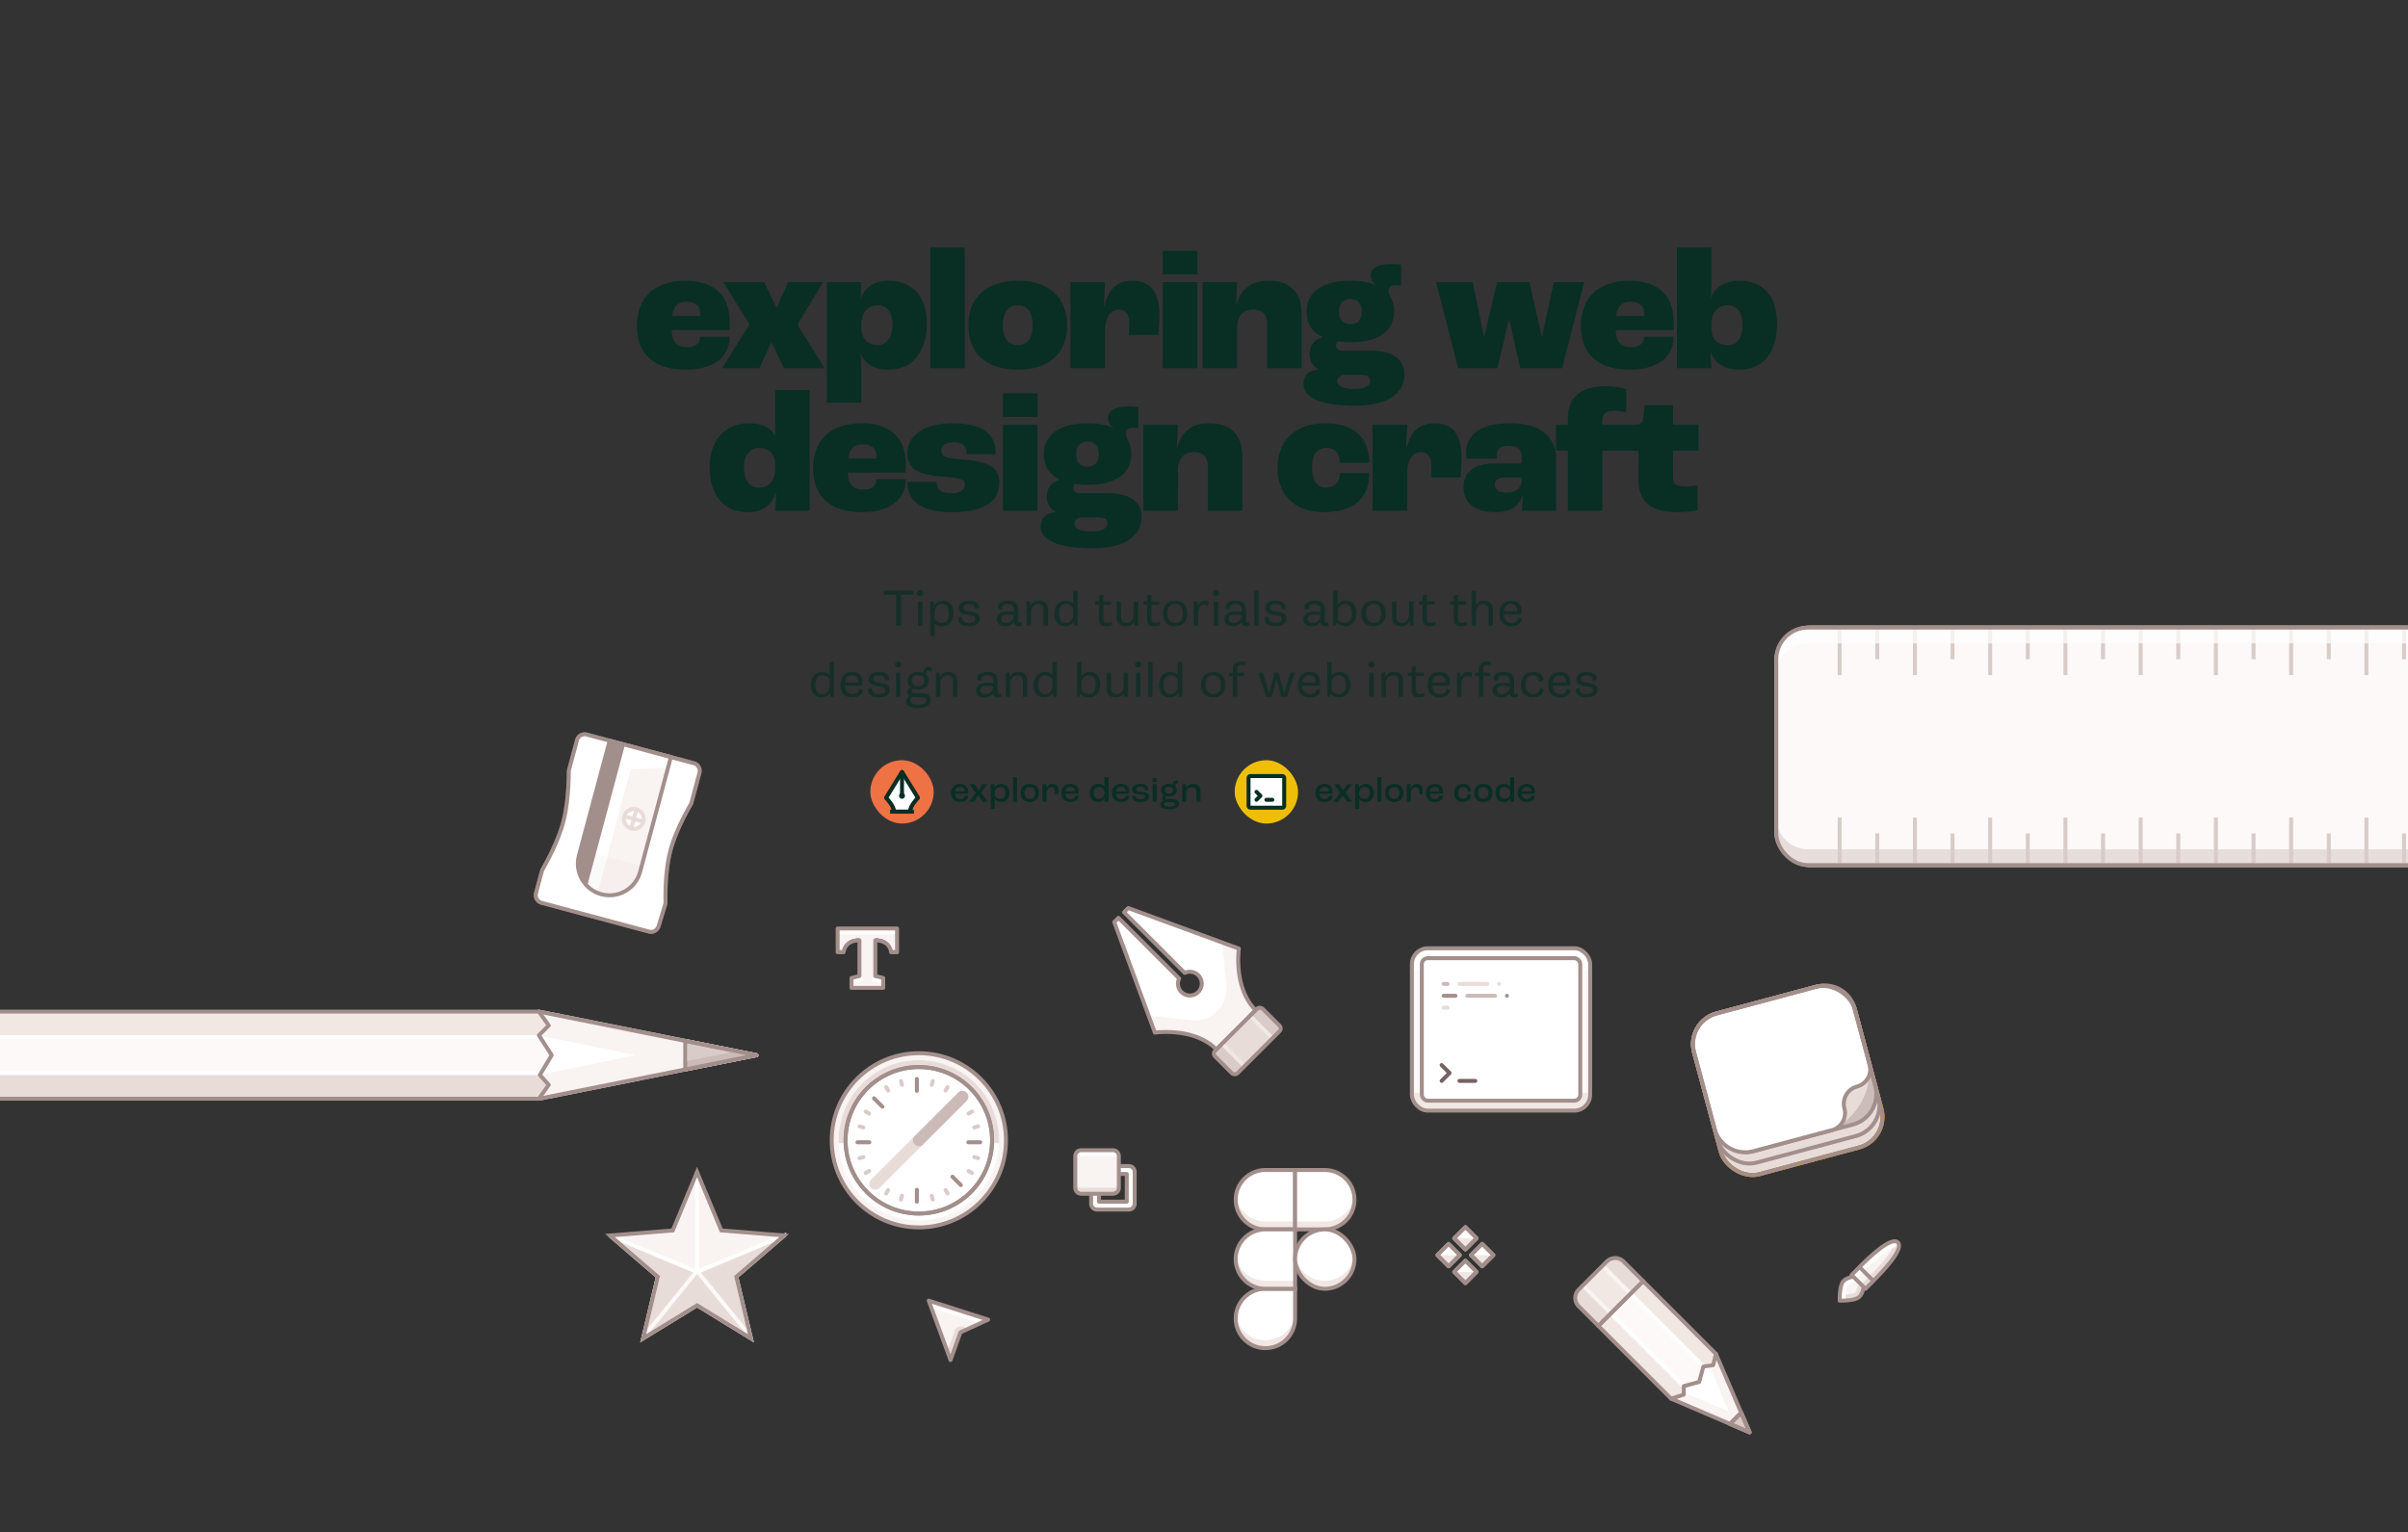 <svg xmlns="http://www.w3.org/2000/svg" width="1216" height="774" fill="none"><rect width="100%" height="100%" fill="#333333" stroke="none"/><g clip-path="url(#a)"><g clip-path="url(#b)"><path fill="#092E24" d="M346.115 186.704c-5.456 0-10.032-.909-13.728-2.728-3.637-1.877-6.336-4.429-8.096-7.656-1.76-3.285-2.64-7.157-2.64-11.616 0-4.928.997-9.093 2.992-12.496 1.995-3.461 4.811-6.043 8.448-7.744 3.696-1.76 8.096-2.64 13.2-2.64 4.635 0 8.595.792 11.88 2.376 3.344 1.525 5.896 3.843 7.656 6.952 1.76 3.109 2.64 6.952 2.64 11.528v4.048h-40.744l.44-7.128h25.432v-1.144c0-1.349-.264-2.464-.792-3.344-.528-.88-1.291-1.525-2.288-1.936-.997-.469-2.2-.704-3.608-.704-1.877 0-3.403.381-4.576 1.144-1.115.763-1.936 2.024-2.464 3.784-.528 1.76-.792 4.195-.792 7.304 0 2.581.264 4.664.792 6.248.587 1.525 1.437 2.64 2.552 3.344 1.173.704 2.669 1.056 4.488 1.056 1.349 0 2.493-.176 3.432-.528.997-.352 1.76-.909 2.288-1.672.528-.821.851-1.848.968-3.08h14.872c-.059 3.461-.939 6.424-2.64 8.888-1.701 2.464-4.224 4.371-7.568 5.72-3.344 1.349-7.392 2.024-12.144 2.024Zm32.4-22.792-13.112-21.384h20.504l6.248 13.024 5.808-13.024h17.688l-13.024 21.384L416.443 186h-20.592l-6.336-13.2-6.072 13.2h-18.832l13.904-22.088Zm38.992-21.384h17.424l-.264 8.272h.088c.587-1.877 1.526-3.491 2.816-4.84 1.35-1.349 2.963-2.376 4.84-3.08 1.936-.704 4.166-1.056 6.688-1.056 3.872 0 7.216.88 10.032 2.64 2.875 1.701 5.075 4.165 6.6 7.392 1.526 3.227 2.288 7.04 2.288 11.44 0 4.869-.792 9.064-2.376 12.584-1.584 3.52-3.813 6.219-6.688 8.096-2.874 1.819-6.277 2.728-10.208 2.728-2.522 0-4.722-.323-6.6-.968-1.818-.645-3.344-1.555-4.576-2.728-1.232-1.173-2.2-2.581-2.904-4.224h-.088c.118 1.291.176 2.611.176 3.96.059 1.349.118 2.845.176 4.488v16.192h-17.424v-60.896Zm25.784 31.768c1.467 0 2.758-.411 3.872-1.232 1.115-.821 1.966-1.995 2.552-3.52.646-1.525.968-3.403.968-5.632 0-1.995-.322-3.725-.968-5.192-.586-1.467-1.437-2.581-2.552-3.344-1.114-.763-2.434-1.144-3.96-1.144-1.642 0-3.08.381-4.312 1.144-1.232.763-2.2 1.907-2.904 3.432-.704 1.467-1.056 3.227-1.056 5.28v1.936c.059 1.701.44 3.168 1.144 4.4a7.67 7.67 0 0 0 2.904 2.904c1.291.645 2.728.968 4.312.968Zm26.474-49.28h17.424V186h-17.424v-60.984Zm44.229 61.688c-5.338 0-9.885-.909-13.64-2.728-3.754-1.819-6.6-4.4-8.536-7.744-1.877-3.344-2.816-7.304-2.816-11.88 0-4.576.939-8.536 2.816-11.88 1.936-3.403 4.782-6.013 8.536-7.832 3.755-1.877 8.302-2.816 13.64-2.816 5.28 0 9.798.939 13.552 2.816 3.755 1.819 6.571 4.429 8.448 7.832 1.936 3.344 2.904 7.304 2.904 11.88 0 4.576-.968 8.536-2.904 11.88-1.877 3.344-4.693 5.925-8.448 7.744-3.696 1.819-8.213 2.728-13.552 2.728Zm0-12.408c1.643 0 2.992-.381 4.048-1.144 1.115-.763 1.966-1.877 2.552-3.344.587-1.525.88-3.344.88-5.456 0-2.229-.293-4.077-.88-5.544-.586-1.525-1.437-2.669-2.552-3.432-1.056-.763-2.405-1.144-4.048-1.144-1.642 0-3.021.381-4.136 1.144-1.114.763-1.965 1.907-2.552 3.432-.586 1.467-.88 3.315-.88 5.544 0 2.112.294 3.931.88 5.456.587 1.467 1.438 2.581 2.552 3.344 1.115.763 2.494 1.144 4.136 1.144Zm26.597-31.768h17.424l-.528 12.144h.176c.646-2.699 1.526-4.987 2.64-6.864 1.174-1.877 2.699-3.344 4.576-4.4 1.936-1.056 4.283-1.584 7.04-1.584 3.051 0 5.574.645 7.568 1.936 1.995 1.232 3.491 3.139 4.488 5.72.998 2.523 1.496 5.749 1.496 9.68 0 2.581-.146 5.925-.44 10.032h-14.96c.118-2.053.176-3.96.176-5.72 0-2.405-.44-4.165-1.32-5.28-.88-1.173-2.141-1.76-3.784-1.76-1.466 0-2.757.411-3.872 1.232-1.056.821-1.877 2.083-2.464 3.784-.528 1.701-.792 3.813-.792 6.336V186h-17.424v-43.472Zm46.59 0h17.424V186h-17.424v-43.472Zm0-15.84h17.512v11.88h-17.512v-11.88Zm20.113 15.84h17.424l-.528 11.616h.176c1.115-3.989 2.963-7.04 5.544-9.152 2.64-2.112 6.278-3.168 10.912-3.168 5.339 0 9.416 1.467 12.232 4.4 2.816 2.875 4.224 7.069 4.224 12.584V186h-17.424v-22.792c0-1.525-.293-2.787-.88-3.784-.528-1.056-1.29-1.819-2.288-2.288-.997-.528-2.229-.792-3.696-.792-1.701 0-3.197.352-4.488 1.056-1.232.704-2.17 1.76-2.816 3.168-.645 1.408-.968 3.139-.968 5.192V186h-17.424v-43.472Zm74.616 30.36c-4.752 0-8.8-.616-12.144-1.848-3.285-1.232-5.778-2.992-7.48-5.28-1.642-2.347-2.464-5.133-2.464-8.36 0-3.168.822-5.925 2.464-8.272 1.702-2.347 4.195-4.136 7.48-5.368 3.344-1.291 7.392-1.936 12.144-1.936s8.771.616 12.056 1.848c3.344 1.232 5.838 3.021 7.48 5.368 1.702 2.347 2.552 5.133 2.552 8.36 0 3.168-.85 5.925-2.552 8.272-1.642 2.288-4.106 4.077-7.392 5.368-3.285 1.232-7.333 1.848-12.144 1.848Zm0-9.152c1.174 0 2.2-.235 3.08-.704a4.702 4.702 0 0 0 1.936-2.2c.47-.939.704-2.083.704-3.432 0-1.408-.234-2.581-.704-3.52-.41-.939-1.056-1.643-1.936-2.112-.821-.469-1.848-.704-3.08-.704-1.173 0-2.2.235-3.08.704-.88.469-1.554 1.173-2.024 2.112-.41.939-.616 2.112-.616 3.52 0 1.349.206 2.493.616 3.432a5.245 5.245 0 0 0 2.024 2.2c.88.469 1.907.704 3.08.704Zm2.024 41.184c-5.808 0-10.618-.469-14.432-1.408-3.813-.88-6.658-2.141-8.536-3.784-1.818-1.643-2.728-3.579-2.728-5.808 0-2.053.646-3.725 1.936-5.016 1.291-1.232 3.139-1.965 5.544-2.2v-.88l13.816 3.52c-1.29 0-2.317.264-3.08.792-.762.587-1.144 1.379-1.144 2.376 0 1.291.734 2.259 2.2 2.904 1.467.704 3.55 1.056 6.248 1.056 2.699 0 4.723-.352 6.072-1.056 1.408-.704 2.112-1.731 2.112-3.08 0-.997-.44-1.76-1.32-2.288-.88-.469-2.288-.704-4.224-.704h-7.48c-4.282-.059-7.744-.587-10.384-1.584-2.581-.939-4.429-2.171-5.544-3.696-1.114-1.525-1.672-3.227-1.672-5.104 0-2.171.558-3.989 1.672-5.456 1.115-1.525 2.758-2.581 4.928-3.168v-.44l7.48 2.288c0 .059-.029.117-.088.176l-.088.176a5.897 5.897 0 0 0-.352.968 3.331 3.331 0 0 0-.176 1.056c0 .528.118.997.352 1.408.294.352.675.645 1.144.88a5.544 5.544 0 0 0 1.76.264h14.344c3.755 0 6.894.499 9.416 1.496 2.523.939 4.4 2.317 5.632 4.136 1.232 1.76 1.848 3.872 1.848 6.336 0 4.987-2.141 8.859-6.424 11.616-4.282 2.816-10.56 4.224-18.832 4.224Zm10.912-60.192.264-.704c-.938-.645-1.672-1.379-2.2-2.2-.469-.88-.704-1.789-.704-2.728 0-1.76.851-3.139 2.552-4.136 1.702-1.056 4.224-1.584 7.568-1.584 2.171 0 3.902.117 5.192.352V144.2a8.067 8.067 0 0 0-1.144-.088 7.538 7.538 0 0 0-1.232-.088c-1.29 0-2.258.235-2.904.704-.645.469-.968 1.173-.968 2.112 0 .411.059.88.176 1.408.176.528.352 1.085.528 1.672a.667.667 0 0 1 .088.264c.059 0 .088.059.088.176l-7.304-5.632Zm30.343-2.2h18.48l5.72 27.456h.176l6.424-27.456h16.368l6.16 27.456h.176l5.984-27.456h15.312L788.813 186h-21.12l-5.544-24.552h-.176L756.165 186h-19.8l-11.176-43.472Zm97.621 44.176c-5.456 0-10.032-.909-13.728-2.728-3.637-1.877-6.336-4.429-8.096-7.656-1.76-3.285-2.64-7.157-2.64-11.616 0-4.928.997-9.093 2.992-12.496 1.995-3.461 4.811-6.043 8.448-7.744 3.696-1.76 8.096-2.64 13.2-2.64 4.635 0 8.595.792 11.88 2.376 3.344 1.525 5.896 3.843 7.656 6.952 1.76 3.109 2.64 6.952 2.64 11.528v4.048h-40.744l.44-7.128h25.432v-1.144c0-1.349-.264-2.464-.792-3.344-.528-.88-1.291-1.525-2.288-1.936-.997-.469-2.2-.704-3.608-.704-1.877 0-3.403.381-4.576 1.144-1.115.763-1.936 2.024-2.464 3.784-.528 1.76-.792 4.195-.792 7.304 0 2.581.264 4.664.792 6.248.587 1.525 1.437 2.64 2.552 3.344 1.173.704 2.669 1.056 4.488 1.056 1.349 0 2.493-.176 3.432-.528.997-.352 1.76-.909 2.288-1.672.528-.821.851-1.848.968-3.08h14.872c-.059 3.461-.939 6.424-2.64 8.888-1.701 2.464-4.224 4.371-7.568 5.72-3.344 1.349-7.392 2.024-12.144 2.024Zm55.625 0c-2.64 0-4.957-.381-6.952-1.144-1.936-.763-3.549-1.819-4.84-3.168-1.232-1.349-2.141-2.933-2.728-4.752h-.088c.059.88.088 1.819.088 2.816l.176 2.992c.059.939.118 1.789.176 2.552h-17.424v-60.984h17.424v17.248c0 1.584-.088 4.253-.264 8.008h.176c.587-1.76 1.526-3.256 2.816-4.488 1.35-1.291 2.963-2.259 4.84-2.904 1.936-.704 4.166-1.056 6.688-1.056 3.931 0 7.304.851 10.12 2.552 2.816 1.643 4.958 4.077 6.424 7.304 1.526 3.168 2.288 7.069 2.288 11.704 0 5.045-.792 9.328-2.376 12.848-1.525 3.461-3.725 6.072-6.6 7.832-2.816 1.76-6.13 2.64-9.944 2.64Zm-5.808-12.408c1.584 0 2.904-.381 3.96-1.144 1.056-.821 1.878-1.995 2.464-3.52.587-1.525.88-3.432.88-5.72 0-2.053-.293-3.784-.88-5.192-.528-1.467-1.349-2.581-2.464-3.344-1.114-.763-2.434-1.144-3.96-1.144-1.76 0-3.256.381-4.488 1.144-1.232.704-2.2 1.789-2.904 3.256-.645 1.408-.968 3.139-.968 5.192v2.288c.059 1.76.411 3.256 1.056 4.488a7.061 7.061 0 0 0 2.904 2.816c1.291.587 2.758.88 4.4.88Zm-494.913 84.408c-4.048 0-7.539-.909-10.472-2.728-2.875-1.877-5.075-4.517-6.6-7.92-1.525-3.403-2.288-7.451-2.288-12.144 0-4.459.821-8.36 2.464-11.704 1.643-3.344 3.96-5.896 6.952-7.656 2.992-1.819 6.483-2.728 10.472-2.728 2.347 0 4.371.264 6.072.792 1.701.528 3.139 1.261 4.312 2.2 1.173.939 2.083 2.053 2.728 3.344h.088v-23.144h17.424V258h-17.424c.235-3.051.411-6.072.528-9.064h-.176c-.645 1.936-1.555 3.637-2.728 5.104-1.173 1.408-2.728 2.552-4.664 3.432-1.877.821-4.107 1.232-6.688 1.232Zm5.544-12.408c1.643 0 3.08-.352 4.312-1.056 1.232-.763 2.171-1.848 2.816-3.256.704-1.467 1.056-3.227 1.056-5.28v-2.552c0-1.525-.352-2.875-1.056-4.048a6.524 6.524 0 0 0-2.816-2.816c-1.173-.704-2.552-1.056-4.136-1.056s-2.963.411-4.136 1.232c-1.173.763-2.083 1.877-2.728 3.344-.587 1.408-.88 3.168-.88 5.28s.293 3.931.88 5.456c.645 1.525 1.525 2.699 2.64 3.52 1.173.821 2.523 1.232 4.048 1.232Zm51.818 12.408c-5.456 0-10.032-.909-13.728-2.728-3.638-1.877-6.336-4.429-8.096-7.656-1.76-3.285-2.64-7.157-2.64-11.616 0-4.928.997-9.093 2.992-12.496 1.994-3.461 4.81-6.043 8.448-7.744 3.696-1.76 8.096-2.64 13.2-2.64 4.634 0 8.594.792 11.88 2.376 3.344 1.525 5.896 3.843 7.656 6.952 1.76 3.109 2.64 6.952 2.64 11.528v4.048h-40.744l.44-7.128h25.432v-1.144c0-1.349-.264-2.464-.792-3.344-.528-.88-1.291-1.525-2.288-1.936-.998-.469-2.2-.704-3.608-.704-1.878 0-3.403.381-4.576 1.144-1.115.763-1.936 2.024-2.464 3.784-.528 1.76-.792 4.195-.792 7.304 0 2.581.264 4.664.792 6.248.586 1.525 1.437 2.64 2.552 3.344 1.173.704 2.669 1.056 4.488 1.056 1.349 0 2.493-.176 3.432-.528.997-.352 1.76-.909 2.288-1.672.528-.821.85-1.848.968-3.08h14.872c-.059 3.461-.939 6.424-2.64 8.888-1.702 2.464-4.224 4.371-7.568 5.72-3.344 1.349-7.392 2.024-12.144 2.024Zm45.769 0c-5.456 0-9.885-.645-13.288-1.936-3.344-1.349-5.749-3.168-7.216-5.456-1.408-2.288-2.112-4.928-2.112-7.92h14.784c0 1.232.235 2.288.704 3.168.469.821 1.232 1.467 2.288 1.936 1.056.411 2.493.616 4.312.616 1.643 0 2.963-.176 3.96-.528.997-.352 1.731-.851 2.2-1.496.469-.645.704-1.408.704-2.288 0-.939-.323-1.643-.968-2.112-.587-.528-1.701-.909-3.344-1.144-1.584-.293-4.195-.587-7.832-.88-3.696-.293-6.747-.821-9.152-1.584-2.405-.763-4.283-1.936-5.632-3.52-1.349-1.643-2.024-3.872-2.024-6.688 0-3.109.939-5.779 2.816-8.008 1.877-2.288 4.547-4.019 8.008-5.192 3.461-1.232 7.421-1.848 11.88-1.848 5.163 0 9.357.616 12.584 1.848 3.285 1.173 5.661 2.904 7.128 5.192 1.467 2.288 2.2 5.133 2.2 8.536h-14.696c0-1.349-.235-2.464-.704-3.344-.411-.88-1.085-1.525-2.024-1.936-.939-.469-2.171-.704-3.696-.704-1.467 0-2.669.176-3.608.528-.939.352-1.643.851-2.112 1.496-.411.645-.616 1.408-.616 2.288 0 1.056.264 1.848.792 2.376.587.528 1.643.939 3.168 1.232 1.584.293 4.165.587 7.744.88 3.755.293 6.864.821 9.328 1.584 2.523.704 4.517 1.848 5.984 3.432 1.467 1.584 2.2 3.784 2.2 6.6 0 3.051-.821 5.691-2.464 7.92-1.584 2.171-4.136 3.872-7.656 5.104-3.52 1.232-8.067 1.848-13.64 1.848Zm25.625-44.176h17.424V258H506.47v-43.472Zm0-15.84h17.512v11.88H506.47v-11.88Zm42.729 46.2c-4.752 0-8.8-.616-12.144-1.848-3.285-1.232-5.778-2.992-7.48-5.28-1.642-2.347-2.464-5.133-2.464-8.36 0-3.168.822-5.925 2.464-8.272 1.702-2.347 4.195-4.136 7.48-5.368 3.344-1.291 7.392-1.936 12.144-1.936s8.771.616 12.056 1.848c3.344 1.232 5.838 3.021 7.48 5.368 1.702 2.347 2.552 5.133 2.552 8.36 0 3.168-.85 5.925-2.552 8.272-1.642 2.288-4.106 4.077-7.392 5.368-3.285 1.232-7.333 1.848-12.144 1.848Zm0-9.152c1.174 0 2.2-.235 3.08-.704a4.702 4.702 0 0 0 1.936-2.2c.47-.939.704-2.083.704-3.432 0-1.408-.234-2.581-.704-3.52-.41-.939-1.056-1.643-1.936-2.112-.821-.469-1.848-.704-3.08-.704-1.173 0-2.2.235-3.08.704-.88.469-1.554 1.173-2.024 2.112-.41.939-.616 2.112-.616 3.52 0 1.349.206 2.493.616 3.432a5.245 5.245 0 0 0 2.024 2.2c.88.469 1.907.704 3.08.704Zm2.024 41.184c-5.808 0-10.618-.469-14.432-1.408-3.813-.88-6.658-2.141-8.536-3.784-1.818-1.643-2.728-3.579-2.728-5.808 0-2.053.646-3.725 1.936-5.016 1.291-1.232 3.139-1.965 5.544-2.2v-.88l13.816 3.52c-1.29 0-2.317.264-3.08.792-.762.587-1.144 1.379-1.144 2.376 0 1.291.734 2.259 2.2 2.904 1.467.704 3.55 1.056 6.248 1.056 2.699 0 4.723-.352 6.072-1.056 1.408-.704 2.112-1.731 2.112-3.08 0-.997-.44-1.76-1.32-2.288-.88-.469-2.288-.704-4.224-.704h-7.48c-4.282-.059-7.744-.587-10.384-1.584-2.581-.939-4.429-2.171-5.544-3.696-1.114-1.525-1.672-3.227-1.672-5.104 0-2.171.558-3.989 1.672-5.456 1.115-1.525 2.758-2.581 4.928-3.168v-.44l7.48 2.288c0 .059-.029.117-.088.176l-.088.176a5.897 5.897 0 0 0-.352.968 3.331 3.331 0 0 0-.176 1.056c0 .528.118.997.352 1.408.294.352.675.645 1.144.88a5.544 5.544 0 0 0 1.76.264h14.344c3.755 0 6.894.499 9.416 1.496 2.523.939 4.4 2.317 5.632 4.136 1.232 1.76 1.848 3.872 1.848 6.336 0 4.987-2.141 8.859-6.424 11.616-4.282 2.816-10.56 4.224-18.832 4.224Zm10.912-60.192.264-.704c-.938-.645-1.672-1.379-2.2-2.2-.469-.88-.704-1.789-.704-2.728 0-1.76.851-3.139 2.552-4.136 1.702-1.056 4.224-1.584 7.568-1.584 2.171 0 3.902.117 5.192.352V216.2a8.067 8.067 0 0 0-1.144-.088 7.538 7.538 0 0 0-1.232-.088c-1.29 0-2.258.235-2.904.704-.645.469-.968 1.173-.968 2.112 0 .411.059.88.176 1.408.176.528.352 1.085.528 1.672a.667.667 0 0 1 .088.264c.059 0 .088.059.088.176l-7.304-5.632Zm15.245-2.2h17.424l-.528 11.616h.176c1.115-3.989 2.963-7.04 5.544-9.152 2.64-2.112 6.278-3.168 10.912-3.168 5.339 0 9.416 1.467 12.232 4.4 2.816 2.875 4.224 7.069 4.224 12.584V258H609.94v-22.792c0-1.525-.293-2.787-.88-3.784-.528-1.056-1.29-1.819-2.288-2.288-.997-.528-2.229-.792-3.696-.792-1.701 0-3.197.352-4.488 1.056-1.232.704-2.17 1.76-2.816 3.168-.645 1.408-.968 3.139-.968 5.192V258H577.38v-43.472Zm91.122 44.176c-4.928 0-9.152-.939-12.672-2.816-3.461-1.877-6.101-4.488-7.92-7.832-1.819-3.344-2.728-7.245-2.728-11.704 0-4.576.968-8.565 2.904-11.968 1.936-3.403 4.693-6.013 8.272-7.832 3.579-1.819 7.803-2.728 12.672-2.728 4.869 0 8.976.792 12.32 2.376 3.344 1.525 5.867 3.784 7.568 6.776 1.701 2.992 2.552 6.6 2.552 10.824h-14.96c0-1.701-.264-3.109-.792-4.224-.528-1.115-1.291-1.936-2.288-2.464-.997-.587-2.171-.88-3.52-.88-1.584 0-2.933.381-4.048 1.144-1.056.704-1.877 1.819-2.464 3.344-.528 1.467-.792 3.315-.792 5.544 0 2.229.264 4.107.792 5.632.587 1.467 1.408 2.581 2.464 3.344 1.056.704 2.317 1.056 3.784 1.056 1.408 0 2.611-.264 3.608-.792a6.227 6.227 0 0 0 2.464-2.464c.587-1.115.88-2.493.88-4.136h14.872c0 4.283-.88 7.891-2.64 10.824-1.701 2.933-4.283 5.163-7.744 6.688-3.403 1.525-7.597 2.288-12.584 2.288Zm24.66-44.176h17.424l-.528 12.144h.176c.645-2.699 1.525-4.987 2.64-6.864 1.173-1.877 2.698-3.344 4.576-4.4 1.936-1.056 4.282-1.584 7.04-1.584 3.05 0 5.573.645 7.568 1.936 1.994 1.232 3.49 3.139 4.488 5.72.997 2.523 1.496 5.749 1.496 9.68 0 2.581-.147 5.925-.44 10.032h-14.96c.117-2.053.176-3.96.176-5.72 0-2.405-.44-4.165-1.32-5.28-.88-1.173-2.142-1.76-3.784-1.76-1.467 0-2.758.411-3.872 1.232-1.056.821-1.878 2.083-2.464 3.784-.528 1.701-.792 3.813-.792 6.336V258h-17.424v-43.472Zm45.886 31.504c0-2.347.557-4.4 1.672-6.16 1.114-1.819 2.816-3.227 5.104-4.224 2.288-.997 5.192-1.496 8.712-1.496h13.904v-3.168c0-1.349-.235-2.435-.704-3.256-.47-.88-1.203-1.525-2.2-1.936-.939-.411-2.2-.616-3.784-.616-1.936 0-3.432.411-4.488 1.232-.998.821-1.496 1.995-1.496 3.52.058.528.088 1.115.088 1.76h-15.224a16.696 16.696 0 0 1-.264-2.904c0-3.109.821-5.779 2.464-8.008 1.642-2.229 4.106-3.931 7.392-5.104 3.344-1.232 7.48-1.848 12.408-1.848 5.162 0 9.474.733 12.936 2.2 3.461 1.467 6.042 3.608 7.744 6.424 1.701 2.757 2.552 6.072 2.552 9.944V258H768.44c.176-1.467.293-2.875.352-4.224.117-1.349.176-2.699.176-4.048h-.088c-.411 1.877-1.203 3.491-2.376 4.84-1.174 1.291-2.699 2.317-4.576 3.08-1.878.704-4.136 1.056-6.776 1.056-3.462 0-6.424-.528-8.888-1.584-2.406-1.056-4.224-2.523-5.456-4.4-1.174-1.936-1.76-4.165-1.76-6.688Zm21.472 2.816c1.642 0 3.05-.235 4.224-.704 1.173-.528 2.082-1.291 2.728-2.288.645-.997.968-2.171.968-3.52v-1.144h-8.976c-.939 0-1.76.147-2.464.44-.704.293-1.232.704-1.584 1.232-.352.528-.528 1.144-.528 1.848 0 1.291.498 2.317 1.496 3.08.997.704 2.376 1.056 4.136 1.056Zm31.232-21.208h-5.984v-13.112h5.984v-3.784c0-3.403.763-6.277 2.288-8.624 1.584-2.347 3.784-4.107 6.6-5.28 2.875-1.173 6.219-1.76 10.032-1.76 2.171 0 4.224.176 6.16.528 1.936.293 3.403.616 4.4.968v11.792c-.88-.235-1.848-.44-2.904-.616-1.056-.176-2.229-.264-3.52-.264-1.877 0-3.285.411-4.224 1.232-.938.763-1.408 1.907-1.408 3.432v2.376h12.76v13.112h-12.76V258h-17.424v-30.36Zm55.384 31.064c-7.04 0-12.085-1.379-15.136-4.136-3.05-2.757-4.576-6.717-4.576-11.88V227.64h-5.984v-13.112h4.752c1.232 0 2.112-.323 2.64-.968.587-.645.939-1.76 1.056-3.344l.616-5.544h14.344v9.856h12.848v13.112h-12.848v13.376c0 1.232.206 2.2.616 2.904.411.645 1.086 1.115 2.024 1.408.939.293 2.259.44 3.96.44 1.056 0 2.083-.059 3.08-.176a50.344 50.344 0 0 0 2.64-.352v12.496c-.938.235-2.317.44-4.136.616-1.818.235-3.784.352-5.896.352Z"/><path fill="#092E24" d="M452.586 316v-15.516h-6.34v-2.097h15.106v2.097h-6.34V316h-2.426Zm12.117-14.836a1.565 1.565 0 0 1-1.558-1.559c0-.855.703-1.558 1.558-1.558.856 0 1.559.703 1.559 1.558 0 .856-.703 1.559-1.559 1.559ZM463.578 316v-12.234h2.25V316h-2.25Zm8.438-.926v6.305h-2.25v-17.613h1.851l.141 1.945.047.012c.902-1.524 2.437-2.297 4.347-2.297 3.61 0 5.309 2.777 5.309 6.304 0 3.481-1.664 6.61-5.649 6.61-1.558 0-2.847-.481-3.75-1.278l-.046.012Zm0-2.367c.75.961 1.863 1.887 3.632 1.887 2.649 0 3.516-2.063 3.516-4.629 0-2.403-.762-4.793-3.457-4.793-2.297 0-3.691 1.723-3.691 3.984v3.551Zm11.812-.047c0-.246.024-.551.094-.808l2.062-.293a5.306 5.306 0 0 0-.035.586c0 1.933 1.571 2.449 3.422 2.449 1.242 0 3.117-.235 3.117-1.957 0-1.301-1.054-1.524-3.269-1.922-2.824-.516-5.028-.938-5.028-3.539 0-3 2.942-3.75 5.157-3.75 2.027 0 5.086.633 5.086 3.375 0 .258-.024.504-.071.726l-2.074.282a3.27 3.27 0 0 0 .035-.481c0-1.664-1.512-2.156-3.047-2.156-1.265 0-2.789.34-2.789 1.816 0 1.196.985 1.477 3.129 1.852 2.567.457 5.168.785 5.168 3.633 0 3.047-2.988 3.867-5.555 3.867-2.414 0-5.402-.727-5.402-3.68Zm19.512.094c0-3.129 3.117-3.867 5.707-3.867.973 0 2.004.105 2.965.258v-.926c0-1.711-.469-3.047-3.117-3.047-1.395 0-2.672.375-2.672 1.851 0 .223.023.481.093.704l-2.168.105a3.274 3.274 0 0 1-.175-1.09c0-2.297 2.179-3.316 5.121-3.316 3.761 0 5.168 1.676 5.168 4.605v5.625c0 .586.176.867.726.867.27 0 .657-.07.938-.152l.164 1.652a4 4 0 0 1-1.617.317c-1.02 0-2.274-.328-2.438-2.156l-.047-.012c-.75 1.195-2.203 2.168-4.371 2.168-2.285 0-4.277-1.078-4.277-3.586Zm2.297-.117c0 1.418.972 1.957 2.367 1.957 2.32 0 3.902-1.489 4.008-3.821a15.045 15.045 0 0 0-2.907-.293c-2.039 0-3.468.446-3.468 2.157ZM518.398 316v-12.234h1.852l.117 2.015.035.012c.938-1.699 2.532-2.367 4.325-2.367 2.695 0 4.523 1.5 4.523 4.371V316H527v-7.887c0-1.617-.809-2.941-2.707-2.941-2.32 0-3.645 1.969-3.645 4.16V316h-2.25Zm14.063-5.918c0-3.516 1.699-6.656 5.672-6.656 1.523 0 2.801.457 3.75 1.324l.047-.023v-6.34h2.25V316h-1.864l-.128-1.91-.047-.012c-.903 1.488-2.473 2.262-4.383 2.262-3.621 0-5.297-2.778-5.297-6.258Zm2.297-.199c0 2.133.621 4.711 3.469 4.711 2.367 0 3.703-1.77 3.703-4.125v-3.34c-.75-1.031-1.875-1.957-3.621-1.957-2.661 0-3.551 2.156-3.551 4.711Zm20.191 2.754v-7.184h-1.887v-1.687h1.887v-2.977l2.25-.269v3.246h3.973v1.687h-3.973v6.891c0 1.265.129 2.25 1.735 2.25.832 0 1.734-.27 2.472-.539l.188 1.746c-.703.281-1.899.539-3.071.539-2.543 0-3.574-1.207-3.574-3.703Zm8.918-.692v-8.179h2.25v7.886c0 1.828.844 2.942 2.731 2.942 2.472 0 3.621-1.922 3.621-4.371v-6.457h2.25V316h-1.852l-.117-1.887-.047-.011c-1.043 1.699-2.648 2.238-4.324 2.238-2.836 0-4.512-1.535-4.512-4.395Zm15.363.692v-7.184h-1.886v-1.687h1.886v-2.977l2.25-.269v3.246h3.973v1.687h-3.973v6.891c0 1.265.129 2.25 1.735 2.25.832 0 1.734-.27 2.473-.539l.187 1.746c-.703.281-1.898.539-3.07.539-2.543 0-3.575-1.207-3.575-3.703Zm8.051-2.649c0-3.832 1.957-6.562 6.211-6.562 3.926 0 6.082 2.332 6.082 6.351 0 3.832-1.957 6.563-6.211 6.563-3.925 0-6.082-2.332-6.082-6.352Zm2.297-.211c0 2.649.996 4.817 3.926 4.817 2.836 0 3.773-2.039 3.773-4.606 0-2.648-.996-4.816-3.925-4.816-2.836 0-3.774 2.039-3.774 4.605ZM602.797 316v-12.234h1.851l.141 2.027h.047c.855-1.57 2.004-2.367 3.562-2.367.633 0 1.383.129 2.004.469l-.363 2.191c-.598-.398-1.301-.645-2.016-.645-2.378 0-2.976 2.637-2.976 4.454V316h-2.25Zm11.25-14.836a1.565 1.565 0 0 1-1.559-1.559c0-.855.703-1.558 1.559-1.558.855 0 1.558.703 1.558 1.558 0 .856-.703 1.559-1.558 1.559ZM612.922 316v-12.234h2.25V316h-2.25Zm5.379-3.246c0-3.129 3.117-3.867 5.707-3.867.972 0 2.004.105 2.965.258v-.926c0-1.711-.469-3.047-3.118-3.047-1.394 0-2.671.375-2.671 1.851 0 .223.023.481.093.704l-2.168.105a3.274 3.274 0 0 1-.175-1.09c0-2.297 2.179-3.316 5.121-3.316 3.761 0 5.168 1.676 5.168 4.605v5.625c0 .586.175.867.726.867.27 0 .656-.07.938-.152l.164 1.652a4 4 0 0 1-1.617.317c-1.02 0-2.274-.328-2.438-2.156l-.047-.012c-.75 1.195-2.203 2.168-4.371 2.168-2.285 0-4.277-1.078-4.277-3.586Zm2.297-.117c0 1.418.972 1.957 2.367 1.957 2.32 0 3.902-1.489 4.008-3.821a15.045 15.045 0 0 0-2.907-.293c-2.039 0-3.468.446-3.468 2.157ZM633.359 316v-17.613h2.25V316h-2.25Zm5.297-3.34c0-.246.024-.551.094-.808l2.062-.293a5.306 5.306 0 0 0-.035.586c0 1.933 1.571 2.449 3.422 2.449 1.242 0 3.117-.235 3.117-1.957 0-1.301-1.054-1.524-3.269-1.922-2.824-.516-5.027-.938-5.027-3.539 0-3 2.941-3.75 5.156-3.75 2.027 0 5.086.633 5.086 3.375 0 .258-.024.504-.071.726l-2.074.282c.024-.153.035-.317.035-.481 0-1.664-1.511-2.156-3.047-2.156-1.265 0-2.789.34-2.789 1.816 0 1.196.985 1.477 3.129 1.852 2.567.457 5.168.785 5.168 3.633 0 3.047-2.988 3.867-5.554 3.867-2.414 0-5.403-.727-5.403-3.68Zm19.512.094c0-3.129 3.117-3.867 5.707-3.867.973 0 2.004.105 2.965.258v-.926c0-1.711-.469-3.047-3.117-3.047-1.395 0-2.672.375-2.672 1.851 0 .223.023.481.094.704l-2.168.105a3.25 3.25 0 0 1-.176-1.09c0-2.297 2.179-3.316 5.121-3.316 3.762 0 5.168 1.676 5.168 4.605v5.625c0 .586.176.867.726.867.27 0 .657-.07.938-.152l.164 1.652a4 4 0 0 1-1.617.317c-1.02 0-2.274-.328-2.438-2.156l-.047-.012c-.75 1.195-2.203 2.168-4.371 2.168-2.285 0-4.277-1.078-4.277-3.586Zm2.297-.117c0 1.418.973 1.957 2.367 1.957 2.32 0 3.902-1.489 4.008-3.821a15.034 15.034 0 0 0-2.906-.293c-2.039 0-3.469.446-3.469 2.157ZM673.227 316v-17.613h2.25v6.949l.046.012c.95-1.278 2.332-1.922 4.09-1.922 3.645 0 5.309 2.777 5.309 6.304 0 3.458-1.606 6.61-5.66 6.61-1.758 0-3.211-.586-4.324-1.852l-.036.012-.468 1.5h-1.207Zm2.25-3.316c.738.972 1.875 1.91 3.644 1.91 2.707 0 3.504-2.18 3.504-4.676 0-2.813-1.008-4.746-3.445-4.746-2.203 0-3.703 1.582-3.703 3.984v3.528Zm12-2.696c0-3.832 1.957-6.562 6.211-6.562 3.925 0 6.082 2.332 6.082 6.351 0 3.832-1.958 6.563-6.211 6.563-3.926 0-6.082-2.332-6.082-6.352Zm2.296-.211c0 2.649.997 4.817 3.926 4.817 2.836 0 3.774-2.039 3.774-4.606 0-2.648-.996-4.816-3.926-4.816-2.836 0-3.774 2.039-3.774 4.605Zm13.172 2.168v-8.179h2.25v7.886c0 1.828.844 2.942 2.731 2.942 2.472 0 3.621-1.922 3.621-4.371v-6.457h2.25V316h-1.852l-.117-1.887-.047-.011c-1.043 1.699-2.648 2.238-4.324 2.238-2.836 0-4.512-1.535-4.512-4.395Zm15.364.692v-7.184h-1.887v-1.687h1.887v-2.977l2.25-.269v3.246h3.972v1.687h-3.972v6.891c0 1.265.129 2.25 1.734 2.25.832 0 1.734-.27 2.473-.539l.187 1.746c-.703.281-1.898.539-3.07.539-2.543 0-3.574-1.207-3.574-3.703Zm15.82 0v-7.184h-1.887v-1.687h1.887v-2.977l2.25-.269v3.246h3.973v1.687h-3.973v6.891c0 1.265.129 2.25 1.734 2.25.832 0 1.735-.27 2.473-.539l.187 1.746c-.703.281-1.898.539-3.07.539-2.543 0-3.574-1.207-3.574-3.703Zm8.965 3.363v-17.613h2.25v6.937l.047.012c.902-1.313 2.32-1.91 4.019-1.91 2.707 0 4.535 1.5 4.535 4.371V316h-2.25v-7.887c0-1.617-.808-2.941-2.707-2.941-2.32 0-3.644 1.969-3.644 4.16V316h-2.25Zm14.039-5.977c0-3.75 1.887-6.597 6-6.597 3.187 0 5.215 1.699 5.215 5.086a11.1 11.1 0 0 1-.176 1.875h-8.742c.117 2.461 1.3 4.207 3.925 4.207 1.723 0 2.954-.75 3.118-2.52l1.957.469c-.153 2.73-2.532 3.797-5.215 3.797-4.113 0-6.082-2.485-6.082-6.317Zm2.344-1.324h6.597c.024-.187.035-.375.035-.562 0-1.711-.984-2.965-3.047-2.965-2.238 0-3.328 1.476-3.585 3.527Zm-350.004 37.383c0-3.516 1.699-6.656 5.672-6.656 1.523 0 2.8.457 3.75 1.324l.046-.023v-6.34h2.25V352h-1.863l-.129-1.91-.047-.012c-.902 1.488-2.472 2.262-4.382 2.262-3.622 0-5.297-2.778-5.297-6.258Zm2.297-.199c0 2.133.621 4.711 3.468 4.711 2.367 0 3.703-1.77 3.703-4.125v-3.34c-.75-1.031-1.875-1.957-3.621-1.957-2.66 0-3.55 2.156-3.55 4.711Zm12.632.14c0-3.75 1.887-6.597 6-6.597 3.188 0 5.215 1.699 5.215 5.086 0 .633-.07 1.265-.176 1.875h-8.742c.117 2.461 1.301 4.207 3.926 4.207 1.723 0 2.953-.75 3.117-2.52l1.957.469c-.152 2.73-2.531 3.797-5.215 3.797-4.113 0-6.082-2.485-6.082-6.317Zm2.344-1.324h6.598c.023-.187.035-.375.035-.562 0-1.711-.984-2.965-3.047-2.965-2.238 0-3.328 1.476-3.586 3.527Zm11.602 3.961c0-.246.023-.551.093-.808l2.063-.293a5.072 5.072 0 0 0-.035.586c0 1.933 1.57 2.449 3.422 2.449 1.242 0 3.117-.235 3.117-1.957 0-1.301-1.055-1.524-3.27-1.922-2.824-.516-5.027-.938-5.027-3.539 0-3 2.941-3.75 5.156-3.75 2.028 0 5.086.633 5.086 3.375 0 .258-.023.504-.07.726l-2.074.282a3.27 3.27 0 0 0 .035-.481c0-1.664-1.512-2.156-3.047-2.156-1.266 0-2.789.34-2.789 1.816 0 1.196.984 1.477 3.129 1.852 2.566.457 5.168.785 5.168 3.633 0 3.047-2.989 3.867-5.555 3.867-2.414 0-5.402-.727-5.402-3.68Zm15.164-11.496a1.565 1.565 0 0 1-1.559-1.559c0-.855.703-1.558 1.559-1.558.855 0 1.558.703 1.558 1.558 0 .856-.703 1.559-1.558 1.559ZM452.387 352v-12.234h2.25V352h-2.25Zm5.133 2.355c0-1.183.714-2.238 1.792-2.882l.012-.047c-.679-.41-1.148-1.09-1.148-1.887 0-1.16.949-1.969 1.687-2.273l.012-.047c-1.125-.832-1.57-2.004-1.57-3.293 0-3 2.414-4.5 5.367-4.5.984 0 1.933.164 2.66.457l.023-.024c.024-1.687.704-3 2.532-3 .621 0 1.207.153 1.687.364l-.269 1.957c-.422-.258-.938-.422-1.383-.422-.938 0-1.324.726-1.488 1.758 1.019.773 1.535 1.875 1.535 3.269 0 3.211-2.707 4.5-5.367 4.5-.809 0-1.7-.14-2.403-.375-.668.293-.855.727-.855 1.067 0 .339.199.691.726.902.645.258 1.582.269 3.106.269 2.039 0 3.422.118 4.406.727.844.527 1.395 1.406 1.395 2.672 0 3.269-3.657 4.172-6.411 4.172-2.121 0-6.046-.539-6.046-3.364Zm6.199-7.781c1.922 0 3.047-.715 3.047-2.66 0-1.945-1.137-2.777-3.211-2.777-1.922 0-3.047.715-3.047 2.66 0 1.945 1.137 2.777 3.211 2.777Zm-3.949 7.242c0 1.875 2.425 2.133 3.925 2.133 1.313 0 4.032-.187 4.032-2.144 0-1.629-1.899-1.653-3.539-1.664-2.086-.012-2.485-.036-3.387-.188-.703.469-1.031 1.16-1.031 1.863ZM472.637 352v-12.234h1.851l.117 2.015.036.012c.937-1.699 2.531-2.367 4.324-2.367 2.695 0 4.523 1.5 4.523 4.371V352h-2.25v-7.887c0-1.617-.808-2.941-2.707-2.941-2.32 0-3.644 1.969-3.644 4.16V352h-2.25Zm20.215-3.246c0-3.129 3.117-3.867 5.707-3.867.972 0 2.003.105 2.964.258v-.926c0-1.711-.468-3.047-3.117-3.047-1.394 0-2.672.375-2.672 1.851 0 .223.024.481.094.704l-2.168.105a3.274 3.274 0 0 1-.176-1.09c0-2.297 2.18-3.316 5.121-3.316 3.762 0 5.168 1.676 5.168 4.605v5.625c0 .586.176.867.727.867.27 0 .656-.07.938-.152l.164 1.652a4.001 4.001 0 0 1-1.618.317c-1.019 0-2.273-.328-2.437-2.156l-.047-.012c-.75 1.195-2.203 2.168-4.371 2.168-2.285 0-4.277-1.078-4.277-3.586Zm2.296-.117c0 1.418.973 1.957 2.368 1.957 2.32 0 3.902-1.489 4.007-3.821a15.026 15.026 0 0 0-2.906-.293c-2.039 0-3.469.446-3.469 2.157ZM507.91 352v-12.234h1.852l.117 2.015.035.012c.938-1.699 2.531-2.367 4.324-2.367 2.696 0 4.524 1.5 4.524 4.371V352h-2.25v-7.887c0-1.617-.809-2.941-2.707-2.941-2.321 0-3.645 1.969-3.645 4.16V352h-2.25Zm14.063-5.918c0-3.516 1.699-6.656 5.672-6.656 1.523 0 2.8.457 3.75 1.324l.046-.023v-6.34h2.25V352h-1.863l-.129-1.91-.047-.012c-.902 1.488-2.472 2.262-4.382 2.262-3.622 0-5.297-2.778-5.297-6.258Zm2.297-.199c0 2.133.621 4.711 3.468 4.711 2.367 0 3.703-1.77 3.703-4.125v-3.34c-.75-1.031-1.875-1.957-3.621-1.957-2.66 0-3.55 2.156-3.55 4.711ZM543.887 352v-17.613h2.25v6.949l.047.012c.949-1.278 2.332-1.922 4.089-1.922 3.645 0 5.309 2.777 5.309 6.304 0 3.458-1.605 6.61-5.66 6.61-1.758 0-3.211-.586-4.324-1.852l-.036.012-.468 1.5h-1.207Zm2.25-3.316c.738.972 1.875 1.91 3.644 1.91 2.707 0 3.504-2.18 3.504-4.676 0-2.813-1.008-4.746-3.445-4.746-2.203 0-3.703 1.582-3.703 3.984v3.528Zm12.679-.739v-8.179h2.25v7.886c0 1.828.844 2.942 2.731 2.942 2.473 0 3.621-1.922 3.621-4.371v-6.457h2.25V352h-1.852l-.117-1.887-.047-.011c-1.043 1.699-2.648 2.238-4.324 2.238-2.836 0-4.512-1.535-4.512-4.395Zm15.914-10.781a1.565 1.565 0 0 1-1.558-1.559c0-.855.703-1.558 1.558-1.558.856 0 1.559.703 1.559 1.558 0 .856-.703 1.559-1.559 1.559ZM573.605 352v-12.234h2.25V352h-2.25Zm6.188 0v-17.613h2.25V352h-2.25Zm5.508-5.918c0-3.516 1.699-6.656 5.672-6.656 1.523 0 2.8.457 3.75 1.324l.047-.023v-6.34h2.25V352h-1.864l-.129-1.91-.047-.012c-.902 1.488-2.472 2.262-4.382 2.262-3.621 0-5.297-2.778-5.297-6.258Zm2.297-.199c0 2.133.621 4.711 3.468 4.711 2.368 0 3.704-1.77 3.704-4.125v-3.34c-.75-1.031-1.875-1.957-3.622-1.957-2.66 0-3.55 2.156-3.55 4.711Zm18.89.105c0-3.832 1.957-6.562 6.211-6.562 3.926 0 6.082 2.332 6.082 6.351 0 3.832-1.957 6.563-6.211 6.563-3.925 0-6.082-2.332-6.082-6.352Zm2.297-.211c0 2.649.996 4.817 3.926 4.817 2.836 0 3.773-2.039 3.773-4.606 0-2.648-.996-4.816-3.925-4.816-2.836 0-3.774 2.039-3.774 4.605Zm13.77 6.223v-10.547h-1.887v-1.687h1.887v-1.348c0-2.613 1.218-4.371 4.148-4.371.75 0 1.5.117 2.098.316l-.176 1.723c-.609-.176-1.207-.293-1.793-.293-1.746 0-2.027 1.043-2.027 2.602v1.371h3.422v1.687h-3.422V352h-2.25Zm16.816 0-3.996-12.234h2.379l1.922 6.398c.363 1.219.703 2.367 1.136 3.949h.047c.399-1.57.715-2.73 1.067-4.008l1.769-6.339h1.946l1.769 6.339a171.4 171.4 0 0 1 1.067 4.008h.046c.411-1.488.774-2.742 1.137-3.949l1.922-6.398h2.285L649.871 352h-2.812l-1.383-4.957c-.434-1.559-.75-2.789-1.02-3.867h-.047c-.269 1.078-.621 2.39-1.043 3.914l-1.371 4.91h-2.824Zm16.008-5.977c0-3.75 1.887-6.597 6-6.597 3.187 0 5.215 1.699 5.215 5.086a11.1 11.1 0 0 1-.176 1.875h-8.742c.117 2.461 1.301 4.207 3.926 4.207 1.722 0 2.953-.75 3.117-2.52l1.957.469c-.153 2.73-2.531 3.797-5.215 3.797-4.113 0-6.082-2.485-6.082-6.317Zm2.344-1.324h6.597c.024-.187.035-.375.035-.562 0-1.711-.984-2.965-3.046-2.965-2.239 0-3.329 1.476-3.586 3.527ZM670.215 352v-17.613h2.25v6.949l.047.012c.949-1.278 2.332-1.922 4.09-1.922 3.644 0 5.308 2.777 5.308 6.304 0 3.458-1.605 6.61-5.66 6.61-1.758 0-3.211-.586-4.324-1.852l-.035.012-.469 1.5h-1.207Zm2.25-3.316c.738.972 1.875 1.91 3.644 1.91 2.707 0 3.504-2.18 3.504-4.676 0-2.813-1.008-4.746-3.445-4.746-2.203 0-3.703 1.582-3.703 3.984v3.528Zm20.133-11.52a1.565 1.565 0 0 1-1.559-1.559c0-.855.703-1.558 1.559-1.558.855 0 1.558.703 1.558 1.558 0 .856-.703 1.559-1.558 1.559ZM691.473 352v-12.234h2.25V352h-2.25Zm6.187 0v-12.234h1.852l.117 2.015.035.012c.938-1.699 2.531-2.367 4.324-2.367 2.696 0 4.524 1.5 4.524 4.371V352h-2.25v-7.887c0-1.617-.809-2.941-2.707-2.941-2.321 0-3.645 1.969-3.645 4.16V352h-2.25Zm15.199-3.363v-7.184h-1.886v-1.687h1.886v-2.977l2.25-.269v3.246h3.973v1.687h-3.973v6.891c0 1.265.129 2.25 1.735 2.25.832 0 1.734-.27 2.472-.539l.188 1.746c-.703.281-1.899.539-3.07.539-2.543 0-3.575-1.207-3.575-3.703Zm8.075-2.614c0-3.75 1.886-6.597 6-6.597 3.187 0 5.214 1.699 5.214 5.086a11.1 11.1 0 0 1-.175 1.875h-8.743c.118 2.461 1.301 4.207 3.926 4.207 1.723 0 2.953-.75 3.117-2.52l1.957.469c-.152 2.73-2.531 3.797-5.214 3.797-4.114 0-6.082-2.485-6.082-6.317Zm2.343-1.324h6.598c.023-.187.035-.375.035-.562 0-1.711-.984-2.965-3.047-2.965-2.238 0-3.328 1.476-3.586 3.527ZM735.77 352v-12.234h1.851l.141 2.027h.047c.855-1.57 2.003-2.367 3.562-2.367.633 0 1.383.129 2.004.469l-.363 2.191c-.598-.398-1.301-.645-2.016-.645-2.379 0-2.976 2.637-2.976 4.454V352h-2.25Zm10.98 0v-10.547h-1.887v-1.687h1.887v-1.348c0-2.613 1.219-4.371 4.148-4.371.75 0 1.5.117 2.098.316l-.176 1.723c-.609-.176-1.207-.293-1.793-.293-1.746 0-2.027 1.043-2.027 2.602v1.371h3.422v1.687H749V352h-2.25Zm6.961-3.246c0-3.129 3.117-3.867 5.707-3.867.973 0 2.004.105 2.965.258v-.926c0-1.711-.469-3.047-3.117-3.047-1.395 0-2.672.375-2.672 1.851 0 .223.023.481.094.704l-2.168.105a3.25 3.25 0 0 1-.176-1.09c0-2.297 2.179-3.316 5.121-3.316 3.762 0 5.168 1.676 5.168 4.605v5.625c0 .586.176.867.726.867.27 0 .657-.07.938-.152l.164 1.652a4 4 0 0 1-1.617.317c-1.02 0-2.274-.328-2.438-2.156l-.047-.012c-.75 1.195-2.203 2.168-4.371 2.168-2.285 0-4.277-1.078-4.277-3.586Zm2.297-.117c0 1.418.972 1.957 2.367 1.957 2.32 0 3.902-1.489 4.008-3.821a15.042 15.042 0 0 0-2.906-.293c-2.039 0-3.469.446-3.469 2.157Zm12.035-2.66c0-3.973 2.133-6.551 6.141-6.551 2.296 0 5.062.844 5.062 3.691 0 .375-.047.727-.117 1.008l-2.156.258c.023-.235.058-.528.058-.785 0-1.688-1.219-2.426-2.906-2.426-2.766 0-3.785 2.004-3.785 4.629 0 2.332.808 4.793 3.937 4.793 1.957 0 3.118-.961 3.176-3.012l1.981.398c.011.094.011.153.011.247 0 2.812-2.578 4.113-5.425 4.113-3.926 0-5.977-2.473-5.977-6.363Zm13.758.046c0-3.75 1.887-6.597 6-6.597 3.187 0 5.215 1.699 5.215 5.086a11.1 11.1 0 0 1-.176 1.875h-8.742c.117 2.461 1.3 4.207 3.925 4.207 1.723 0 2.954-.75 3.118-2.52l1.957.469c-.153 2.73-2.532 3.797-5.215 3.797-4.113 0-6.082-2.485-6.082-6.317Zm2.344-1.324h6.597c.024-.187.035-.375.035-.562 0-1.711-.984-2.965-3.047-2.965-2.238 0-3.328 1.476-3.585 3.527Zm11.601 3.961c0-.246.024-.551.094-.808l2.062-.293a5.306 5.306 0 0 0-.035.586c0 1.933 1.571 2.449 3.422 2.449 1.242 0 3.117-.235 3.117-1.957 0-1.301-1.054-1.524-3.269-1.922-2.825-.516-5.028-.938-5.028-3.539 0-3 2.942-3.75 5.157-3.75 2.027 0 5.086.633 5.086 3.375 0 .258-.024.504-.071.726l-2.074.282a3.27 3.27 0 0 0 .035-.481c0-1.664-1.512-2.156-3.047-2.156-1.265 0-2.789.34-2.789 1.816 0 1.196.985 1.477 3.129 1.852 2.567.457 5.168.785 5.168 3.633 0 3.047-2.988 3.867-5.555 3.867-2.414 0-5.402-.727-5.402-3.68Z" opacity=".7"/><rect width="32" height="32" x="439.5" y="384" fill="#EE7244" rx="16"/><path fill="#fff" stroke="#092E24" stroke-linecap="round" stroke-linejoin="round" stroke-miterlimit="10" stroke-width="2" d="M459.5 410h-8c0-3-4-7-4-7l8-13 8 13s-4 4-4 7Z"/><path fill="#fff" stroke="#092E24" stroke-linecap="round" stroke-linejoin="round" stroke-miterlimit="10" stroke-width="2" d="M459.5 410h-8c0-3-4-7-4-7l8-13 8 13s-4 4-4 7Z"/><path stroke="#092E24" stroke-linecap="round" stroke-linejoin="round" stroke-miterlimit="10" stroke-width="2" d="M455.5 390v12"/><circle cx="455.5" cy="402" r="1" fill="#092E24" stroke="#092E24"/><path stroke="#092E24" stroke-linecap="square" stroke-linejoin="round" stroke-miterlimit="10" stroke-width="2" d="M450.5 410h10"/><path fill="#092E24" d="M488.932 400.23v.72h-6.66c.108 1.71 1.062 2.628 2.574 2.628 1.296 0 2.178-.576 2.268-1.62h1.818c-.072 1.98-1.692 3.186-4.122 3.186-2.808 0-4.572-1.728-4.572-4.518 0-2.88 1.764-4.662 4.572-4.662 2.52 0 4.122 1.494 4.122 4.266Zm-1.818-.504v-.126c0-1.332-.828-2.07-2.286-2.07-1.386 0-2.268.72-2.502 2.196h4.788Zm2.274 5.274 3.366-4.554-3.222-4.338h2.556l2.196 3.204 2.124-3.204h2.286l-3.258 4.338 3.42 4.554H496.3l-2.304-3.33-2.214 3.33h-2.394Zm10.914 3.564v-12.456h2.016l-.036 2.07h.018c.36-1.35 1.548-2.214 3.312-2.214 2.538 0 4.14 1.746 4.14 4.428 0 2.88-1.62 4.752-4.176 4.752-1.764 0-2.916-.792-3.294-1.944h-.018c.018.594.054 1.512.054 1.872v3.492h-2.016Zm4.878-5.076c1.548 0 2.556-1.188 2.556-3.042 0-1.71-.99-2.826-2.592-2.826-1.674 0-2.79 1.134-2.826 2.916v.468c0 1.512 1.134 2.484 2.862 2.484Zm6.372 1.512v-12.474h2.016V405h-2.016Zm8.486.144c-2.826 0-4.644-1.746-4.644-4.572 0-2.844 1.818-4.608 4.644-4.608 2.844 0 4.662 1.764 4.662 4.608 0 2.826-1.818 4.572-4.662 4.572Zm0-1.656c1.638 0 2.646-1.116 2.646-2.916 0-1.818-1.008-2.952-2.646-2.952s-2.628 1.134-2.628 2.952c0 1.8.99 2.916 2.628 2.916Zm6.384 1.512v-8.892h2.016l-.072 2.556h.018c.414-1.602 1.332-2.7 3.168-2.7 1.926 0 2.988 1.26 2.988 3.474 0 .558-.054 1.278-.09 1.656h-1.836c.036-.342.072-.792.072-1.206 0-1.494-.576-2.196-1.764-2.196-1.53 0-2.484 1.296-2.484 3.42V405h-2.016Zm18.268-4.77v.72h-6.66c.108 1.71 1.062 2.628 2.574 2.628 1.296 0 2.178-.576 2.268-1.62h1.818c-.072 1.98-1.692 3.186-4.122 3.186-2.808 0-4.572-1.728-4.572-4.518 0-2.88 1.764-4.662 4.572-4.662 2.52 0 4.122 1.494 4.122 4.266Zm-1.818-.504v-.126c0-1.332-.828-2.07-2.286-2.07-1.386 0-2.268.72-2.502 2.196h4.788Zm11.644 5.418c-2.574 0-4.194-1.872-4.194-4.644 0-2.682 1.674-4.536 4.32-4.536 1.674 0 2.718.666 3.078 1.71h.018v-5.148h2.016V405h-2.016c.036-.522.054-1.296.09-2.16h-.036c-.342 1.404-1.458 2.304-3.276 2.304Zm.414-1.656c1.692 0 2.808-1.116 2.808-2.844v-.432c0-1.584-1.098-2.592-2.772-2.592-1.602 0-2.646 1.188-2.646 2.88 0 1.764 1.026 2.988 2.61 2.988Zm15.318-3.258v.72h-6.66c.108 1.71 1.062 2.628 2.574 2.628 1.296 0 2.178-.576 2.268-1.62h1.818c-.072 1.98-1.692 3.186-4.122 3.186-2.808 0-4.572-1.728-4.572-4.518 0-2.88 1.764-4.662 4.572-4.662 2.52 0 4.122 1.494 4.122 4.266Zm-1.818-.504v-.126c0-1.332-.828-2.07-2.286-2.07-1.386 0-2.268.72-2.502 2.196h4.788Zm7.46 5.418c-3.06 0-4.158-1.368-4.158-3.114h1.818c0 1.026.594 1.656 2.322 1.656 1.638 0 2.358-.504 2.358-1.314 0-.342-.126-.648-.594-.81-.432-.162-1.278-.252-2.268-.342-1.386-.126-2.322-.306-2.862-.702-.486-.36-.774-1.008-.774-1.692 0-1.782 1.728-2.862 4.14-2.862 2.772 0 3.996 1.152 3.996 3.168h-1.818c-.018-1.152-.648-1.71-2.124-1.71-1.404 0-2.196.504-2.196 1.26 0 .378.09.738.612.918.432.144 1.278.234 2.358.342 1.26.126 1.98.252 2.61.612.594.324.936 1.008.936 1.728 0 1.8-1.512 2.862-4.356 2.862Zm6.151-10.08v-1.98h2.07v1.98h-2.07Zm.018 9.936v-8.892h2.016V405h-2.016Zm10.303-1.404c1.908 0 3.006.828 3.006 2.25 0 1.872-1.746 2.988-4.68 2.988-3.006 0-4.806-.918-4.806-2.52 0-.9.666-1.566 1.728-1.62v-.018c-.504-.342-.774-.828-.774-1.458 0-.756.342-1.278.828-1.512v-.036c-.882-.54-1.368-1.422-1.368-2.538 0-1.944 1.512-3.168 3.96-3.168 1.008 0 1.836.198 2.484.576l.018-.018c-.27-.288-.432-.63-.432-1.008 0-.72.684-1.17 1.746-1.17.432 0 .684.036.9.09v1.422a1.717 1.717 0 0 0-.594-.09c-.594 0-.882.252-.882.738 0 .252.09.558.198.9.342.468.522 1.062.522 1.728 0 1.962-1.512 3.168-3.96 3.168a6.01 6.01 0 0 1-1.566-.198c-.108.126-.216.378-.216.684 0 .504.36.81 1.008.81h2.88Zm-2.106-6.192c-1.26 0-2.034.666-2.034 1.728 0 1.062.774 1.728 2.034 1.728 1.26 0 2.034-.666 2.034-1.728 0-1.062-.774-1.728-2.034-1.728Zm.414 10.008c1.89 0 2.682-.54 2.682-1.332 0-.594-.45-.918-1.404-.918h-2.412c-1.008 0-1.656.306-1.656.99 0 .846 1.08 1.26 2.79 1.26Zm6.276-2.412v-8.892h2.016l-.072 2.376h.018c.486-1.602 1.638-2.52 3.708-2.52 2.25 0 3.636 1.278 3.636 3.474V405h-2.016v-5.112c0-1.404-.792-2.196-2.394-2.196-1.764 0-2.88 1.062-2.88 3.006V405h-2.016Z"/><rect width="32" height="32" x="623.5" y="384" fill="#EFBE08" rx="16"/><path fill="#fff" stroke="#092E24" stroke-linecap="round" stroke-linejoin="round" stroke-miterlimit="10" stroke-width="2" d="M631.493 408a.994.994 0 0 1-.993-1v-14a1 1 0 0 1 1-1h16a1 1 0 0 1 1 1v14c0 .552-.442 1-.995 1h-16.012Z"/><path stroke="#092E24" stroke-linecap="round" stroke-linejoin="round" stroke-miterlimit="10" stroke-width="2" d="m634.5 400 2 2-2 2M639.5 404h3"/><path fill="#092E24" d="M672.932 400.23v.72h-6.66c.108 1.71 1.062 2.628 2.574 2.628 1.296 0 2.178-.576 2.268-1.62h1.818c-.072 1.98-1.692 3.186-4.122 3.186-2.808 0-4.572-1.728-4.572-4.518 0-2.88 1.764-4.662 4.572-4.662 2.52 0 4.122 1.494 4.122 4.266Zm-1.818-.504v-.126c0-1.332-.828-2.07-2.286-2.07-1.386 0-2.268.72-2.502 2.196h4.788Zm2.274 5.274 3.366-4.554-3.222-4.338h2.556l2.196 3.204 2.124-3.204h2.286l-3.258 4.338 3.42 4.554H680.3l-2.304-3.33-2.214 3.33h-2.394Zm10.914 3.564v-12.456h2.016l-.036 2.07h.018c.36-1.35 1.548-2.214 3.312-2.214 2.538 0 4.14 1.746 4.14 4.428 0 2.88-1.62 4.752-4.176 4.752-1.764 0-2.916-.792-3.294-1.944h-.018c.018.594.054 1.512.054 1.872v3.492h-2.016Zm4.878-5.076c1.548 0 2.556-1.188 2.556-3.042 0-1.71-.99-2.826-2.592-2.826-1.674 0-2.79 1.134-2.826 2.916v.468c0 1.512 1.134 2.484 2.862 2.484Zm6.372 1.512v-12.474h2.016V405h-2.016Zm8.486.144c-2.826 0-4.644-1.746-4.644-4.572 0-2.844 1.818-4.608 4.644-4.608 2.844 0 4.662 1.764 4.662 4.608 0 2.826-1.818 4.572-4.662 4.572Zm0-1.656c1.638 0 2.646-1.116 2.646-2.916 0-1.818-1.008-2.952-2.646-2.952s-2.628 1.134-2.628 2.952c0 1.8.99 2.916 2.628 2.916Zm6.384 1.512v-8.892h2.016l-.072 2.556h.018c.414-1.602 1.332-2.7 3.168-2.7 1.926 0 2.988 1.26 2.988 3.474 0 .558-.054 1.278-.09 1.656h-1.836c.036-.342.072-.792.072-1.206 0-1.494-.576-2.196-1.764-2.196-1.53 0-2.484 1.296-2.484 3.42V405h-2.016Zm18.268-4.77v.72h-6.66c.108 1.71 1.062 2.628 2.574 2.628 1.296 0 2.178-.576 2.268-1.62h1.818c-.072 1.98-1.692 3.186-4.122 3.186-2.808 0-4.572-1.728-4.572-4.518 0-2.88 1.764-4.662 4.572-4.662 2.52 0 4.122 1.494 4.122 4.266Zm-1.818-.504v-.126c0-1.332-.828-2.07-2.286-2.07-1.386 0-2.268.72-2.502 2.196h4.788Zm11.806 5.418c-2.61 0-4.356-1.746-4.356-4.59s1.782-4.59 4.464-4.59c2.484 0 4.104 1.44 4.104 3.798h-1.818c-.018-1.332-.882-2.142-2.232-2.142-1.548 0-2.502 1.098-2.502 2.934 0 1.818.936 2.934 2.43 2.934 1.422 0 2.304-.792 2.322-2.106h1.818c0 2.376-1.692 3.762-4.23 3.762Zm10.395 0c-2.826 0-4.644-1.746-4.644-4.572 0-2.844 1.818-4.608 4.644-4.608 2.844 0 4.662 1.764 4.662 4.608 0 2.826-1.818 4.572-4.662 4.572Zm0-1.656c1.638 0 2.646-1.116 2.646-2.916 0-1.818-1.008-2.952-2.646-2.952s-2.628 1.134-2.628 2.952c0 1.8.99 2.916 2.628 2.916Zm10.308 1.656c-2.574 0-4.194-1.872-4.194-4.644 0-2.682 1.674-4.536 4.32-4.536 1.674 0 2.718.666 3.078 1.71h.018v-5.148h2.016V405h-2.016c.036-.522.054-1.296.09-2.16h-.036c-.342 1.404-1.458 2.304-3.276 2.304Zm.414-1.656c1.692 0 2.808-1.116 2.808-2.844v-.432c0-1.584-1.098-2.592-2.772-2.592-1.602 0-2.646 1.188-2.646 2.88 0 1.764 1.026 2.988 2.61 2.988Zm15.319-3.258v.72h-6.66c.108 1.71 1.062 2.628 2.574 2.628 1.296 0 2.178-.576 2.268-1.62h1.818c-.072 1.98-1.692 3.186-4.122 3.186-2.808 0-4.572-1.728-4.572-4.518 0-2.88 1.764-4.662 4.572-4.662 2.52 0 4.122 1.494 4.122 4.266Zm-1.818-.504v-.126c0-1.332-.828-2.07-2.286-2.07-1.386 0-2.268.72-2.502 2.196h4.788Z"/><path stroke="#E8DCD9" stroke-linecap="round" stroke-linejoin="round" stroke-width="2" d="M272.115 555v-12l5.994-10-5.994-10v-12l72.113 14.438L382.001 533l-37.773 7.563L272.115 555Z"/><path fill="#fff" d="M272.115 555v-12l5.994-10-5.994-10v-12l109.886 22-109.886 22Z"/><path fill="#F9F3F1" d="M272.115 511v12l48.949 10-48.949 10v12l109.886-22-109.886-22Z"/><path fill="#D9CBC8" stroke="#F9F3F1" stroke-linecap="round" stroke-linejoin="round" stroke-width="2" d="m382.002 533-35.963-7.2v14.4l35.963-7.2Z"/><path stroke="#A28F8C" stroke-linecap="round" stroke-linejoin="bevel" stroke-width="2" d="M272.115 555v-12l5.994-10-5.994-10v-12l109.886 22-109.886 22Z"/><path fill="#CBBAB7" d="M346.039 536.19v4.08l35.943-7.27-10.09-2.04-25.853 5.23Z"/><path stroke="#A28F8C" stroke-linecap="round" stroke-linejoin="round" stroke-width="2" d="m382.002 533-35.963-7.2v14.4l35.963-7.2Z"/><path fill="#FCF9F8" d="M-443.141 511v43.91l715.256.09 4.995-7-4.995-5 5.994-10-5.994-10 4.995-5-4.995-6.91-715.256-.09Z"/><path fill="#F1E8E4" d="M272.115 511h-715.256v12h715.256l4.995-5-4.995-7Z"/><path fill="#E8DCD9" d="M-443.141 543v12h715.256l4.995-7-4.995-5h-715.256Z"/><path fill="#fff" d="M272.115 543h-715.256v-2h716.455l-1.199 2ZM273.314 525h-716.455v-2h715.256l1.199 2Z"/><path stroke="#A28F8C" stroke-linejoin="round" stroke-width="2" d="M-443.141 511v44h715.256l4.995-7-4.495-5 5.993-10-6.493-10 4.995-5-4.995-7h-715.256Z"/><path fill="#fff" d="M624 666c0-8.284 6.716-15 15-15h15v15c0 8.284-6.716 15-15 15-8.284 0-15-6.716-15-15Z"/><path fill="#F1E8E4" fill-rule="evenodd" d="M624.132 664a15.166 15.166 0 0 0-.132 2c0 8.284 6.716 15 15 15 8.284 0 15-6.716 15-15v-4c0 8.284-6.716 15-15 15-7.606 0-13.89-5.661-14.868-13Z" clip-rule="evenodd"/><path fill="#fff" fill-rule="evenodd" d="M639 651c-8.284 0-15 6.716-15 15 0 .678.045 1.346.132 2 .978-7.339 7.262-13 14.868-13h15v-4h-15Z" clip-rule="evenodd"/><path stroke="#A28F8C" stroke-width="2" d="M624 666c0-8.284 6.716-15 15-15h15v15c0 8.284-6.716 15-15 15-8.284 0-15-6.716-15-15Z"/><path fill="#fff" d="M624 606c0-8.284 6.716-15 15-15h15v30h-15c-8.284 0-15-6.716-15-15Z"/><path fill="#F1E8E4" fill-rule="evenodd" d="M624.132 604a15.166 15.166 0 0 0-.132 2c0 8.284 6.716 15 15 15h15v-4h-15c-7.606 0-13.89-5.661-14.868-13Z" clip-rule="evenodd"/><path fill="#fff" fill-rule="evenodd" d="M639 591c-8.284 0-15 6.716-15 15 0 .678.045 1.346.132 2 .978-7.339 7.262-13 14.868-13h15v-4h-15Z" clip-rule="evenodd"/><path stroke="#A28F8C" stroke-width="2" d="M624 606c0-8.284 6.716-15 15-15h15v30h-15c-8.284 0-15-6.716-15-15Z"/><path fill="#fff" d="M684 606c0-8.284-6.716-15-15-15h-15v30h15c8.284 0 15-6.716 15-15Z"/><path fill="#F1E8E4" fill-rule="evenodd" d="M683.868 604c.087.654.132 1.322.132 2 0 8.284-6.716 15-15 15h-15v-4h15c7.606 0 13.89-5.661 14.868-13Z" clip-rule="evenodd"/><path fill="#fff" fill-rule="evenodd" d="M669 591c8.284 0 15 6.716 15 15 0 .678-.045 1.346-.132 2-.978-7.339-7.262-13-14.868-13h-15v-4h15Z" clip-rule="evenodd"/><path stroke="#A28F8C" stroke-width="2" d="M684 606c0-8.284-6.716-15-15-15h-15v30h15c8.284 0 15-6.716 15-15Z"/><path fill="#fff" d="M624 636c0-8.284 6.716-15 15-15h15v30h-15c-8.284 0-15-6.716-15-15Z"/><path fill="#F1E8E4" fill-rule="evenodd" d="M624.132 634a15.166 15.166 0 0 0-.132 2c0 8.284 6.716 15 15 15h15v-4h-15c-7.606 0-13.89-5.661-14.868-13Z" clip-rule="evenodd"/><path fill="#fff" fill-rule="evenodd" d="M639 621c-8.284 0-15 6.716-15 15 0 .678.045 1.346.132 2 .978-7.339 7.262-13 14.868-13h15v-4h-15Z" clip-rule="evenodd"/><path stroke="#A28F8C" stroke-width="2" d="M624 636c0-8.284 6.716-15 15-15h15v30h-15c-8.284 0-15-6.716-15-15Z"/><path fill="#fff" d="M654 636c0-8.284 6.716-15 15-15 8.284 0 15 6.716 15 15 0 8.284-6.716 15-15 15-8.284 0-15-6.716-15-15Z"/><path fill="#F1E8E4" fill-rule="evenodd" d="M654.132 634a15.166 15.166 0 0 0-.132 2c0 8.284 6.716 15 15 15 8.284 0 15-6.716 15-15 0-.678-.045-1.346-.132-2-.978 7.339-7.262 13-14.868 13-7.606 0-13.89-5.661-14.868-13Z" clip-rule="evenodd"/><path fill="#fff" fill-rule="evenodd" d="M669 621c-8.284 0-15 6.716-15 15 0 .678.045 1.346.132 2 .978-7.339 7.262-13 14.868-13 7.606 0 13.89 5.661 14.868 13 .087-.654.132-1.322.132-2 0-8.284-6.716-15-15-15Z" clip-rule="evenodd"/><rect width="30" height="30" x="654" y="621" stroke="#A28F8C" stroke-width="2" rx="15"/><circle cx="464" cy="576" r="44" fill="#F9F3F1"/><circle cx="464" cy="576" r="39" stroke="#fff" stroke-miterlimit="10" stroke-width="3"/><path stroke="#E8DCD9" stroke-miterlimit="10" stroke-width="3" d="M503 576a39 39 0 0 0-78 0h78Z"/><circle cx="464" cy="576" r="37" fill="#fff" stroke="#A28F8C" stroke-miterlimit="10" stroke-width="2"/><path stroke="#A28F8C" stroke-linecap="round" stroke-linejoin="round" stroke-width="2" d="M495 577h-6M485.213 598.627l-4.243-4.242M439 577h-6M445.615 559.029l-4.243-4.242M463 607v-6M463 551v-6M441.373 597.213l4.243-4.243M480.971 557.615l4.242-4.243"/><path stroke="#D9CBC8" stroke-linecap="round" stroke-linejoin="round" stroke-width="2" d="m437.153 592.5 1.732-1M489.114 562.5l1.732-1M434.057 585.023l1.932-.517M492.012 569.494l1.932-.517M434.057 568.976l1.932.518M492.012 584.506l1.932.517M437.153 561.5l1.732 1M489.114 591.5l1.732 1M471.023 605.944l-.517-1.932M455.494 547.988l-.518-1.932M478.501 602.847l-1-1.732M448.501 550.885l-1-1.732M447.501 602.847l1-1.732M477.501 550.885l1-1.732M454.976 605.944l.518-1.932M470.506 547.988l.517-1.932"/><path stroke="#E8DCD9" stroke-linecap="round" stroke-linejoin="round" stroke-miterlimit="10" stroke-width="6" d="m442 598 22-22"/><path stroke="#CBBAB7" stroke-linecap="round" stroke-linejoin="round" stroke-width="6" d="m464 576 22-22"/><circle cx="464" cy="576" r="37" stroke="#A28F8C" stroke-miterlimit="10" stroke-width="2"/><circle cx="464" cy="576" r="44" stroke="#A28F8C" stroke-width="2"/><rect width="84" height="84" x="851.348" y="516.089" fill="#F4D340" stroke="#DD8E00" stroke-width="2" rx="16" transform="rotate(-15 851.348 516.089)"/><rect width="84" height="84" x="851.348" y="516.089" fill="#E8DCD9" stroke="#CB7100" stroke-width="2" rx="16" transform="rotate(-15 851.348 516.089)"/><rect width="84" height="78" x="851.348" y="516.089" fill="#E8DCD9" stroke="#A28F8C" stroke-width="2" rx="16" transform="rotate(-15 851.348 516.089)"/><rect width="84" height="72" x="851.348" y="516.089" fill="#E8DCD9" stroke="#A28F8C" stroke-width="2" rx="16" transform="rotate(-15 851.348 516.089)"/><g fill="#A28F8C" opacity=".4"><path fill-rule="evenodd" d="m925.041 570.883 10.625-2.847c8.535-2.287 13.601-11.06 11.314-19.596l-2.847-10.625a9.001 9.001 0 0 1-6.364 11.023 9 9 0 0 0-6.364 11.023 9 9 0 0 1-6.364 11.022Z" clip-rule="evenodd"/><path d="m935.537 567.553-10.626 2.847.259.966 10.625-2.847-.258-.966Zm10.96-18.983c2.215 8.268-2.692 16.768-10.96 18.983l.258.966c8.803-2.358 14.026-11.406 11.668-20.208l-.966.259Zm-2.847-10.625 2.847 10.625.966-.259-2.847-10.625-.966.259Zm0 0a8.5 8.5 0 0 1-6.011 10.41l.259.966c5.068-1.358 8.076-6.567 6.718-11.635l-.966.259Zm-6.011 10.41a9.5 9.5 0 0 0-6.717 11.635l.966-.259a8.5 8.5 0 0 1 6.01-10.41l-.259-.966Zm-6.717 11.635a8.5 8.5 0 0 1-6.011 10.41l.259.966c5.068-1.358 8.076-6.567 6.718-11.635l-.966.259Z"/></g><path fill="#E8DCD9" d="M855.489 531.544c-2.287-8.535 2.778-17.309 11.313-19.596l50.229-13.458c8.535-2.287 17.308 2.778 19.596 11.313l6.211 23.183c4.574 17.07-5.556 34.617-22.627 39.191l-34.774 9.318c-8.535 2.287-17.308-2.778-19.595-11.314l-10.353-38.637Z"/><path fill="#fff" stroke="#A28F8C" stroke-width="2" d="M855.489 531.544c-2.287-8.535 2.778-17.309 11.313-19.596l50.781-13.606c8.23-2.206 16.69 2.679 18.896 10.909l7.653 28.564a9 9 0 0 1-6.364 11.023 9 9 0 0 0-6.364 11.023 8.998 8.998 0 0 1-6.364 11.022l-39.603 10.612c-8.535 2.287-17.308-2.778-19.595-11.314l-10.353-38.637Z"/><rect width="84" height="84" x="851.348" y="516.089" stroke="#A28F8C" stroke-width="2" rx="16" transform="rotate(-15 851.348 516.089)"/><path fill="#fff" fill-rule="evenodd" d="m562.678 465.749 20.506 55.861s19.717-2.91 31.112 8.486l19.799-19.799c-11.395-11.396-8.485-31.113-8.485-31.113l-55.861-20.506-2.122 2.121 30.647 30.647a6 6 0 1 1-2.828 2.829l-30.647-30.647-2.121 2.121Z" clip-rule="evenodd"/><path fill="#F9F3F1" d="M583.184 521.61s19.718-2.91 31.113 8.486l19.799-19.799c-11.395-11.396-8.485-31.113-8.485-31.113l-8.486-2.829 2.217 21.425c1.044 10.1-7.462 18.606-17.562 17.561l-21.424-2.216 2.828 8.485Z"/><path stroke="#A28F8C" stroke-linejoin="round" stroke-width="2" d="m562.678 465.749 20.506 55.861s19.717-2.91 31.112 8.486l19.799-19.799c-11.395-11.396-8.485-31.113-8.485-31.113l-55.861-20.506-2.122 2.121 30.647 30.647a6 6 0 1 1-2.828 2.829l-30.647-30.647-2.121 2.121Z"/><rect width="34" height="16" x="612.176" y="532.217" fill="#E8DCD9" rx="2" transform="rotate(-45 612.176 532.217)"/><path fill="#F1E8E4" d="m616.418 527.974 1.414-1.414 11.314 11.313-1.414 1.415zM630.561 513.832l1.414-1.414 11.314 11.313-1.414 1.415z"/><path fill="#D9CBC8" d="m612.176 532.217 4.243-4.243 11.313 11.314-4.242 4.243zM631.975 512.418l4.243-4.243 11.313 11.314-4.242 4.243z"/><rect width="34" height="16" x="612.176" y="532.217" stroke="#A28F8C" stroke-linejoin="round" stroke-width="2" rx="2" transform="rotate(-45 612.176 532.217)"/><rect width="90" height="82" x="713" y="479" fill="#FCF9F8" rx="8"/><path stroke="#F1E8E4" stroke-miterlimit="10" stroke-width="4" d="M715 552v1a6 6 0 0 0 6 6h74a6 6 0 0 0 6-6v-1"/><path stroke="#fff" stroke-miterlimit="10" stroke-width="4" d="M801 490v-3a6 6 0 0 0-6-6h-74a6 6 0 0 0-6 6v3"/><rect width="80" height="72" x="718" y="484" fill="#fff" rx="3"/><rect width="80" height="72" x="718" y="484" stroke="#A28F8C" stroke-width="2" rx="3"/><rect width="90" height="82" x="713" y="479" stroke="#A28F8C" stroke-width="2" rx="8"/><path stroke="#756362" stroke-linecap="round" stroke-linejoin="round" stroke-miterlimit="10" stroke-width="2" d="m728 538 4 4-4 4M737 546h8"/><rect width="16" height="2" x="736" y="496" fill="#E8DCD9" rx="1"/><rect width="4" height="2" x="728" y="496" fill="#CBBAB7" rx="1"/><rect width="8" height="2" x="728" y="502" fill="#A28F8C" rx="1"/><rect width="16" height="2" x="740" y="502" fill="#CBBAB7" rx="1"/><rect width="2" height="2" x="756" y="496" fill="#E8DCD9" rx="1"/><rect width="4" height="2" x="728" y="508" fill="#E8DCD9" rx="1"/><rect width="2" height="2" x="760" y="502" fill="#A28F8C" rx="1"/><path fill="#fff" d="m843.912 706.539 7.071-7.071 7.071-1.414 1.415-7.071 7.071-7.071 16.97 39.598-39.598-16.971Z"/><path fill="#F9F3F1" d="m866.54 683.912-4.041 4.04 10.404 24.951-24.95-10.405-4.041 4.041 39.598 16.971-16.97-39.598Z"/><path stroke="#A28F8C" stroke-linecap="round" stroke-linejoin="round" stroke-width="2" d="m843.912 706.539 6.869-6.869 7.096-1.793 1.793-7.096 6.87-6.869 16.97 39.598-39.598-16.971Z"/><path fill="#D9CBC8" stroke="#A28F8C" stroke-linecap="round" stroke-linejoin="round" stroke-width="2" d="m883.509 723.509-4.243-9.899-5.657 5.657 9.9 4.242Z"/><path stroke="#A28F8C" stroke-linecap="round" stroke-linejoin="round" stroke-width="2" d="m883.509 723.509-4.243-9.899-5.657 5.657 9.9 4.242Z"/><path fill="#FCF9F8" d="m807.143 669.77 22.627-22.628 36.77 36.77-1.415 5.657-4.949.707-2.122 7.778-7.778 2.121v4.243l-6.364 2.121-36.769-36.769Z"/><path fill="#F1E8E4" d="m824.113 652.799 5.657-5.657 36.77 36.77-1.414 5.656-3.536.708-37.477-37.477Z"/><path fill="#fff" d="m823.406 654.92 1.414-1.414 36.77 36.77-2.022.806-36.162-36.162Z"/><path fill="#F1E8E4" d="m807.143 669.77 5.656-5.657 37.477 37.476v2.829l-6.364 2.121-36.769-36.769Z"/><path fill="#fff" d="m812.799 664.113 1.414-1.415 37.477 37.477-1.415 1.414-37.476-37.476Z"/><path fill="#F1E8E4" d="M797.243 659.87a5.998 5.998 0 0 1 0-8.485l14.142-14.142a6 6 0 0 1 8.485 0l9.9 9.899-22.628 22.628-9.899-9.9Z"/><path fill="#E8DCD9" d="M797.243 659.87a5.998 5.998 0 0 1 0-8.485l1.414-1.414 14.142 14.142-5.657 5.657-9.899-9.9ZM809.971 638.657l1.414-1.414a6 6 0 0 1 8.485 0l9.9 9.899-5.657 5.657-14.142-14.142Z"/><path fill="#F9F3F1" d="m809.264 640.778 1.414-1.414 12.728 12.728-1.414 1.414zM799.363 650.678l1.414-1.414 12.728 12.728-1.414 1.414z"/><path stroke="#A28F8C" stroke-linejoin="round" stroke-width="2" d="M797.243 659.87a5.998 5.998 0 0 1 0-8.485l14.142-14.142a6 6 0 0 1 8.485 0l9.9 9.899-22.628 22.628-9.899-9.9Z"/><path stroke="#A28F8C" stroke-linejoin="round" stroke-width="2" d="m807.143 669.77 22.627-22.628 36.77 36.77-1.415 5.657-4.949.707-2.122 7.778-7.778 2.121v4.243l-6.364 2.121-36.769-36.769Z"/><path fill="#F9F3F1" d="m352 592 12.237 29.529L396 624.085l-24.2 20.806L379.194 676 352 659.329 324.807 676l7.393-31.109-24.2-20.806 31.763-2.556L352 592Z"/><path fill="#E8DCD9" d="m396 624.085-24.2 20.806L379.193 676 352 659.329 324.807 676l7.393-31.109-24.2-20.806 44 18.415 44-18.415Z"/><path stroke="#fff" stroke-width="2" d="M352 592v50"/><path stroke="#FCF9F8" stroke-width="2" d="m352 642-26 32M352 642l26 32"/><path stroke="#fff" stroke-width="2" d="m396 624.085-24.2 20.806L379.193 676 352 659.329 324.807 676l7.393-31.109-24.2-20.806 44 18.415 44-18.415Z"/><path stroke="#A28F8C" stroke-width="2" d="m352 592 12.237 29.529L396 624.085l-24.2 20.806L379.194 676 352 659.329 324.807 676l7.393-31.109-24.2-20.806 31.763-2.556L352 592Z"/><path fill="#F4D340" stroke="#B15A00" d="M569 607.5h.5v-15h-15v15H569Zm-15-18h16c1.424 0 2.5 1.076 2.5 2.5v16c0 1.424-1.076 2.5-2.5 2.5h-16c-1.424 0-2.5-1.076-2.5-2.5v-16c0-1.424 1.076-2.5 2.5-2.5Z"/><path fill="#fff" stroke="#A28F8C" stroke-linecap="round" stroke-linejoin="round" stroke-miterlimit="10" stroke-width="2" d="M570 589h-16c-1.7 0-3 1.3-3 3v16c0 1.7 1.3 3 3 3h16c1.7 0 3-1.3 3-3v-16c0-1.7-1.3-3-3-3Zm-1 18h-14v-14h14v14Z"/><path fill="#F9F3F1" d="M562 603h-16c-1.7 0-3-1.3-3-3v-16c0-1.7 1.3-3 3-3h16c1.7 0 3 1.3 3 3v16c0 1.7-1.3 3-3 3Z"/><path fill="#fff" d="M562 581h-16c-1.7 0-3 1.3-3 3v3c0-1.7 1.3-3 3-3h16c1.7 0 3 1.3 3 3v-3c0-1.7-1.3-3-3-3Z"/><path fill="#E8DCD9" d="M562 600h-16c-1.7 0-3-1.3-3-3v3c0 1.7 1.3 3 3 3h16c1.7 0 3-1.3 3-3v-3c0 1.7-1.3 3-3 3Z"/><path stroke="#A28F8C" stroke-linecap="round" stroke-linejoin="round" stroke-miterlimit="10" stroke-width="2" d="M562 603h-16c-1.7 0-3-1.3-3-3v-16c0-1.7 1.3-3 3-3h16c1.7 0 3 1.3 3 3v16c0 1.7-1.3 3-3 3Z"/><path fill="#F9F3F1" d="m946 647-7-7c3.9-3.9 16-15.8 19.4-12.4 3.4 3.4-8.5 15.5-12.4 19.4Z"/><path fill="#E8DCD9" d="M958.399 627.6c.7.7.7 1.9.4 2.8-.3 1-.7 1.9-1.2 2.7-1 1.7-2.2 3.4-3.5 4.9-2.5 3.1-5.3 6-8.1 8.9-.6.6-1.5.6-2.1 0-.6-.6-.6-1.5 0-2.1 2.8-2.8 5.5-5.7 7.9-8.6 1.2-1.5 2.3-3 3.2-4.5.4-.7.8-1.5.9-2 .1-.3.1-.5.1-.4 0 0 .1.3.3.5-.6-.6-.6-1.5 0-2.1.5-.7 1.5-.7 2.1-.1Z"/><path fill="#F9F3F1" d="m939.083 639.981-4.03 4.031 7 7 4.03-4.03-7-7.001Z"/><path fill="#E8DCD9" d="m943.87 644.825-4.03 4.03 2.121 2.122 4.031-4.031-2.122-2.121Z"/><path fill="#fff" d="M939.001 640c2.5-2.5 5.1-5 7.9-7.3 1.4-1.1 2.8-2.3 4.3-3.3s3.1-1.9 4.8-2.3c.8-.2 1.6.3 1.8 1.1.2.8-.3 1.5-1 1.8l-.2.1c-.4.1-1 .3-1.7.7-.3.2-.7.3-1 .6-.3.2-.7.4-1 .6-1.4.9-2.7 2-4 3.1-2.6 2.2-5.2 4.6-7.7 7.1-.6.6-1.5.6-2.1 0-.6-.6-.7-1.6-.1-2.2Z"/><path fill="#fff" d="m939.032 640.017-4.03 4.03 2.121 2.122 4.031-4.031-2.122-2.121Z"/><path fill="#F9F3F1" d="M936 645c-2 0-4.1 1.1-5 2-2 2-2 8-2 10 2 0 8 0 10-2 .9-.9 2-3 2-5l-5-5Z"/><path fill="#E8DCD9" d="M930 654c1.1 0 2.2-.1 3.2-.2s2-.3 2.8-.5c.4-.1.7-.3.8-.4l.1-.1c.1-.1.2-.2.2-.3.4-.6.7-1.4.8-2 .1-.8.9-1.4 1.7-1.3.8.1 1.4.9 1.3 1.7-.2 1.1-.6 2.2-1.3 3.2-.6 1-1.7 1.6-2.8 2-1.1.4-2.3.5-3.4.7-1.1.1-2.2.2-3.4.2-.8 0-1.5-.7-1.5-1.5s.6-1.5 1.5-1.5Z"/><path fill="#fff" d="M935.5 648c-.6.1-1.4.4-2 .8-.1.1-.3.2-.3.2l-.1.1c-.1.1-.2.5-.4.8-.3.8-.4 1.8-.5 2.8-.1 1-.2 2.1-.2 3.2 0 .8-.7 1.5-1.5 1.5s-1.5-.7-1.5-1.5c0-1.2.1-2.3.2-3.5.1-1.1.3-2.3.7-3.4.3-1.1.9-2.2 2-2.8 1-.6 2.1-1.1 3.2-1.3.8-.1 1.6.4 1.7 1.2.1 1-.5 1.8-1.3 1.9Z"/><path stroke="#A28F8C" stroke-linecap="round" stroke-linejoin="round" stroke-miterlimit="10" stroke-width="2" d="m939.031 640.033-3.998 3.998 7 7 3.998-3.998-7-7ZM936 645c-2 0-4.1 1.1-5 2-2 2-2 8-2 10 2 0 8 0 10-2 .9-.9 2-3 2-5l-5-5ZM946 647l-7-7c3.9-3.9 16-15.8 19.4-12.4 3.4 3.4-8.5 15.5-12.4 19.4Z"/><path fill="#F9F3F1" d="M450 480s-.3-6-8-6v20l4 1v4h-16v-5l4-1v-19c-7.7 0-8 6-8 6h-3v-11h30v11h-3Z"/><path fill="#fff" d="m430.4 493.9 3.6-.9c.8-.2 1.6.3 1.8 1.1.2.8-.3 1.6-1.1 1.8l-3.6.9c-.8.2-1.6-.3-1.8-1.1-.2-.8.3-1.6 1.1-1.8ZM442 493l3.7.9c.8.2 1.3 1 1.1 1.8-.2.8-1 1.3-1.8 1.1l-3.7-.9c-.8-.2-1.3-1-1.1-1.8.2-.8 1-1.3 1.8-1.1ZM453 469h-30v3h30v-3Z"/><path stroke="#A28F8C" stroke-linecap="round" stroke-linejoin="round" stroke-miterlimit="10" stroke-width="2" d="M450 481s-.3-6-8-6v18l4 1v5h-16v-5l4-1v-18c-7.7 0-8 6-8 6h-3v-12h30v12h-3Z"/><path fill="#F9F3F1" d="m469 657 11 30 5-14 14-6.4-30-9.6Z"/><path stroke="#fff" stroke-linecap="square" stroke-linejoin="round" stroke-miterlimit="10" stroke-width="2" d="m495.25 667.5-24.375-7.8"/><path fill="#E8DCD9" d="m478.199 683.2 4-11.2c.4-1.2 1.6-2 2.8-2h1c.8 0 1.5.7 1.5 1.5s-.7 1.5-1.5 1.5h-1l-4 11.2c-.3.8-1.1 1.2-1.9.9-.8-.2-1.2-1.1-.9-1.9Z"/><path stroke="#A28F8C" stroke-linecap="round" stroke-linejoin="round" stroke-miterlimit="10" stroke-width="2" d="m469 657 11 30 5-14 14-6.4-30-9.6Z"/><path fill="#F1E8E4" stroke="#A28F8C" stroke-linejoin="round" stroke-width="2" d="m740 619.858 5.657 5.657-5.657 5.657-5.657-5.657zM731.516 628.343l5.657 5.657-5.657 5.657-5.657-5.657zM748.484 628.343l5.657 5.657-5.657 5.657-5.657-5.657zM740 636.828l5.657 5.657-5.657 5.657-5.657-5.657z"/><path fill="#fff" d="m731.5 628.5 5.5 5.5h-11l5.5-5.5ZM740.5 620l5.5 5.5h-11l5.5-5.5ZM748.5 628.5l5.5 5.5h-11l5.5-5.5ZM739.5 637l5.5 5.5h-11l5.5-5.5Z"/><path stroke="#A28F8C" stroke-linejoin="round" stroke-width="2" d="m740 619.858 5.657 5.657-5.657 5.657-5.657-5.657zM731.516 628.343l5.657 5.657-5.657 5.657-5.657-5.657zM748.484 628.343l5.657 5.657-5.657 5.657-5.657-5.657zM740 636.828l5.657 5.657-5.657 5.657-5.657-5.657z"/><rect width="594" height="122" x="896" y="316" fill="#FCF9F8" rx="18"/><path stroke="#D9CBC8" stroke-miterlimit="10" stroke-width="2" d="M929 437v-24M967 437v-24M1005 437v-24M1043 437v-24M1081 437v-24M1119 437v-24M1157 437v-24M1195 437v-24M929 437v-16M948 437v-16M967 437v-16M986 437v-16M1005 437v-16M1024 437v-16M1043 437v-16M1062 437v-16M1081 437v-16M1100 437v-16M1119 437v-16M1138 437v-16M1157 437v-16M1176 437v-16M1195 437v-16M1214 437v-16M929 317v24M967 317v24M1005 317v24M1043 317v24M1081 317v24M1119 317v24M1157 317v24M1195 317v24M929 317v16M948 317v16M967 317v16M986 317v16M1005 317v16M1024 317v16M1043 317v16M1062 317v16M1081 317v16M1100 317v16M1119 317v16M1138 317v16M1157 317v16M1176 317v16M1195 317v16M1214 317v16"/><path fill="#D9CBC8" fill-rule="evenodd" d="M913 437c-8.837 0-16-7.163-16-16v-4c0-.677.042-1.345.124-2 .984 7.893 7.717 14 15.876 14h561c6.87 0 12.74-4.335 15-10.42V421c0 8.837-7.16 16-16 16H913Z" clip-rule="evenodd" opacity=".6"/><path fill="#fff" fill-rule="evenodd" d="M913 317c-8.837 0-16 7.163-16 16v4c0 .677.042 1.345.124 2 .984-7.893 7.717-14 15.876-14h560c8.16 0 14.89 6.107 15.88 14a16.5 16.5 0 0 0 .12-2v-4c0-8.837-7.16-16-16-16H913Z" clip-rule="evenodd" opacity=".7"/><rect width="592" height="120" x="897" y="317" stroke="#A28F8C" stroke-width="2" rx="16"/><path stroke="#756362" stroke-linejoin="round" stroke-width="2" d="M291.385 373.869a4 4 0 0 1 4.899-2.829l54.091 14.494a4 4 0 0 1 2.829 4.899l-3.994 14.906a4.152 4.152 0 0 1-.433 1.031c-1.409 2.408-7.668 13.427-10.307 23.597-2.614 10.069-2.48 22.595-2.404 25.605a4.18 4.18 0 0 1-.174 1.32l-3.309 10.967a4 4 0 0 1-4.865 2.708l-54.21-14.525a4 4 0 0 1-2.829-4.899l2.963-11.057c.095-.355.234-.687.417-1.005 1.381-2.392 7.608-13.49 10.319-23.608 2.711-10.119 2.867-22.843 2.868-25.605 0-.367.046-.725.141-1.079l3.998-14.92Z"/><path fill="#fff" stroke="#A28F8C" stroke-linejoin="round" stroke-width="2" d="M291.385 373.869a4 4 0 0 1 4.899-2.829l54.091 14.494a4 4 0 0 1 2.829 4.899l-3.994 14.906a4.152 4.152 0 0 1-.433 1.031c-1.409 2.408-7.668 13.427-10.307 23.597-2.614 10.069-2.48 22.595-2.404 25.605a4.18 4.18 0 0 1-.174 1.32l-3.309 10.967a4 4 0 0 1-4.865 2.708l-54.21-14.525a4 4 0 0 1-2.829-4.899l2.963-11.057c.095-.355.234-.687.417-1.005 1.381-2.392 7.608-13.49 10.319-23.608 2.711-10.119 2.867-22.843 2.868-25.605 0-.367.046-.725.141-1.079l3.998-14.92Z"/><path fill="#F9F3F1" d="m307.875 374.146 30.91 8.282-15.53 57.956c-2.287 8.535-11.06 13.6-19.595 11.313-8.536-2.287-13.601-11.06-11.314-19.596l15.529-57.955Z"/><path fill="#fff" d="m321.397 377.769-5.795-1.553-19.153 71.479 5.278 3.485 19.67-73.411Z"/><path fill="#D9CBC8" d="m293.121 429.204 30.91 8.282-.518 1.932c-2.287 8.535-11.06 13.601-19.596 11.313-8.535-2.287-13.601-11.06-11.314-19.595l.518-1.932Z" opacity=".1"/><path fill="#fff" d="M318.773 418.477a4.999 4.999 0 0 0 6.123-3.536 5 5 0 1 0-6.123 3.536Z"/><path stroke="#E8DCD9" stroke-width="2" d="m315.236 412.353 9.66 2.588M321.361 408.818l-2.588 9.659M318.773 418.477a4.999 4.999 0 0 0 6.123-3.536 5 5 0 1 0-6.123 3.536Z"/><path fill="#fff" d="m337.342 387.81-25.105.964 3.365-12.558 23.182 6.212-1.442 5.382Z"/><path stroke="#A28F8C" stroke-linejoin="round" stroke-width="2" d="m307.875 374.146 30.91 8.282-15.53 57.956c-2.287 8.535-11.06 13.6-19.595 11.313-8.536-2.287-13.601-11.06-11.314-19.596l15.529-57.955Z"/><path fill="#A28F8C" fill-rule="evenodd" d="m315.602 376.216-7.727-2.07-15.529 57.955c-1.533 5.721.237 11.548 4.14 15.458l19.116-71.343Z" clip-rule="evenodd"/></g></g><defs><clipPath id="a"><path fill="#fff" d="M0 0h1216v774H0z"/></clipPath><clipPath id="b"><path fill="#fff" d="M-208 32h1633v774H-208z"/></clipPath></defs></svg>